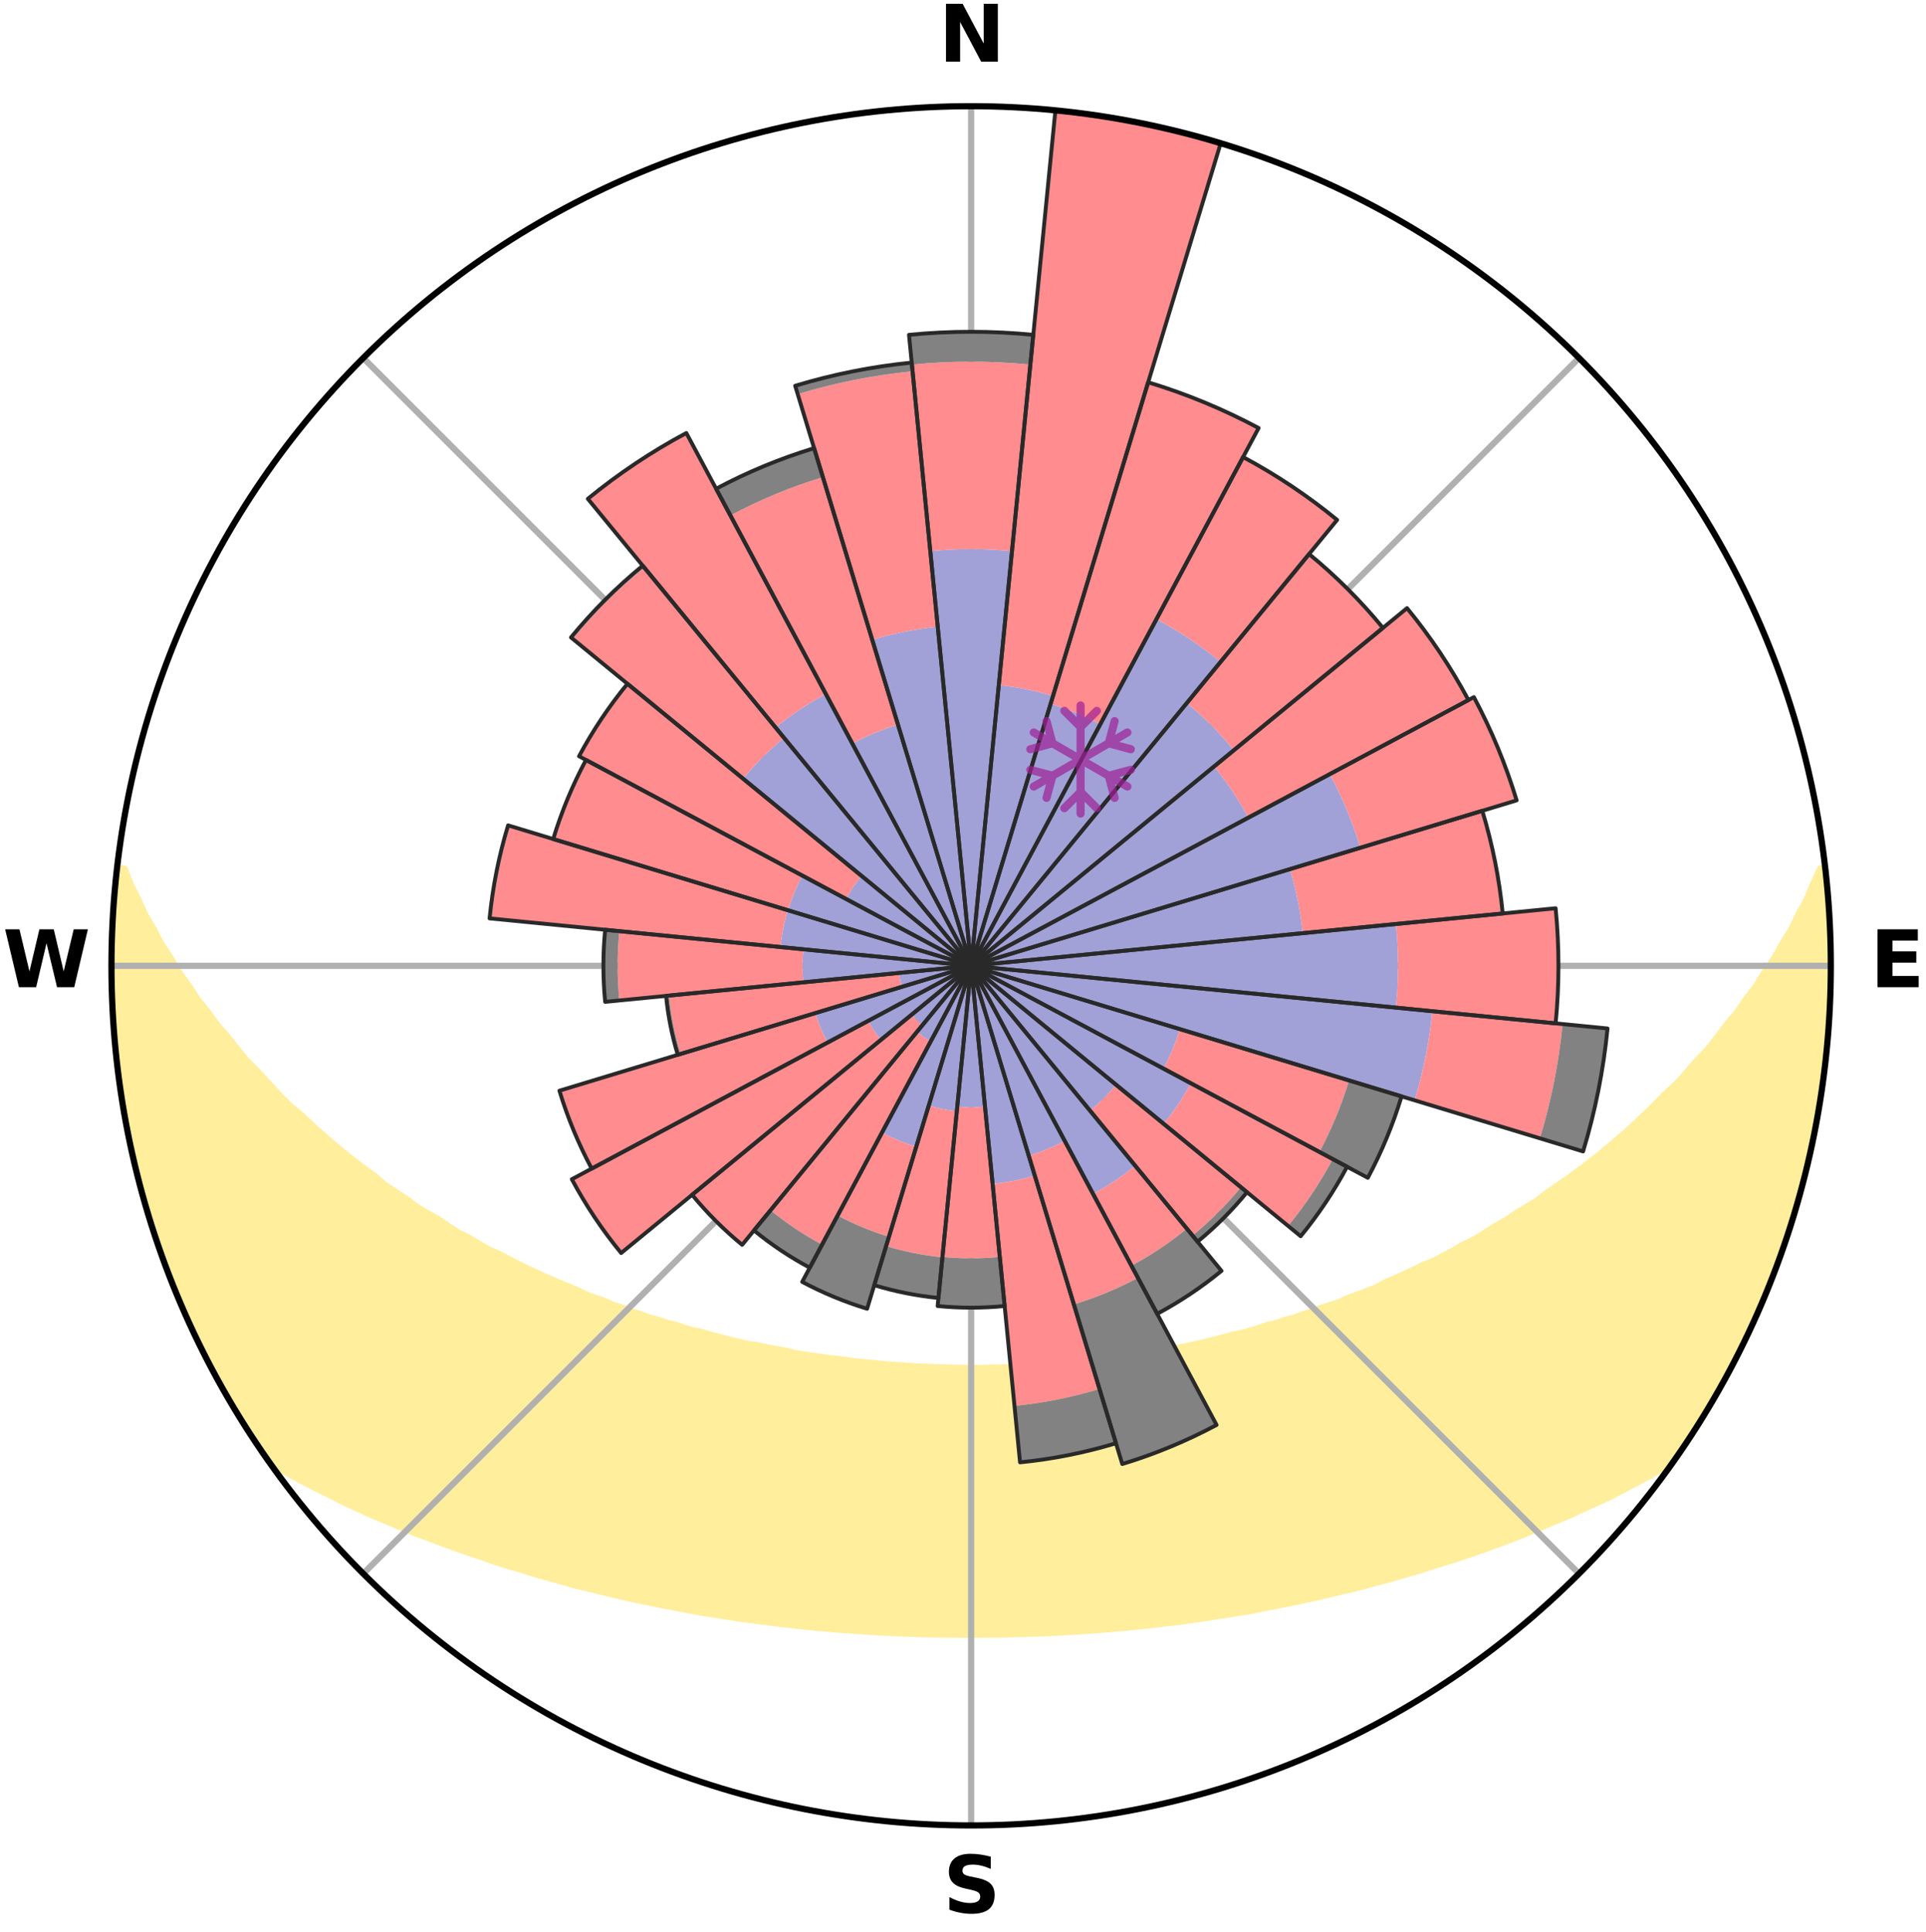 <?xml version="1.0" encoding="utf-8" standalone="no"?>
<!DOCTYPE svg PUBLIC "-//W3C//DTD SVG 1.1//EN"
  "http://www.w3.org/Graphics/SVG/1.1/DTD/svg11.dtd">
<svg xmlns:xlink="http://www.w3.org/1999/xlink" width="248.41pt" height="249.158pt" viewBox="0 0 248.41 249.158" xmlns="http://www.w3.org/2000/svg" version="1.1">
 <title>Ski Rose for Seiser Alm - Mont de Sëuc - Alpe di Siusi, Seiser Alm, Alpe di Siusi, Mont de Sëuc</title>
 <defs>
  <style type="text/css">*{stroke-linejoin: round; stroke-linecap: butt}</style>
 </defs>
 <g id="figure_1">
  <g id="patch_1">
   <path d="M 0 249.158 
L 248.41 249.158 
L 248.41 0 
L 0 0 
z
" style="fill: #ffffff"/>
  </g>
  <g id="axes_1">
   <g id="patch_2">
    <path d="M 236.135 124.579 
C 236.135 110.018 233.267 95.599 227.695 82.147 
C 222.122 68.695 213.955 56.471 203.659 46.175 
C 193.363 35.879 181.139 27.711 167.687 22.139 
C 154.235 16.567 139.815 13.699 125.255 13.699 
C 110.694 13.699 96.275 16.567 82.823 22.139 
C 69.371 27.711 57.147 35.879 46.851 46.175 
C 36.555 56.471 28.387 68.695 22.815 82.147 
C 17.243 95.599 14.375 110.018 14.375 124.579 
C 14.375 139.14 17.243 153.559 22.815 167.011 
C 28.387 180.463 36.555 192.687 46.851 202.983 
C 57.147 213.279 69.371 221.447 82.823 227.019 
C 96.275 232.591 110.694 235.459 125.255 235.459 
C 139.815 235.459 154.235 232.591 167.687 227.019 
C 181.139 221.447 193.363 213.279 203.659 202.983 
C 213.955 192.687 222.122 180.463 227.695 167.011 
C 233.267 153.559 236.135 139.14 236.135 124.579 
M 125.255 124.579 
C 125.255 124.579 125.255 124.579 125.255 124.579 
C 125.255 124.579 125.255 124.579 125.255 124.579 
C 125.255 124.579 125.255 124.579 125.255 124.579 
C 125.255 124.579 125.255 124.579 125.255 124.579 
C 125.255 124.579 125.255 124.579 125.255 124.579 
C 125.255 124.579 125.255 124.579 125.255 124.579 
C 125.255 124.579 125.255 124.579 125.255 124.579 
C 125.255 124.579 125.255 124.579 125.255 124.579 
C 125.255 124.579 125.255 124.579 125.255 124.579 
C 125.255 124.579 125.255 124.579 125.255 124.579 
C 125.255 124.579 125.255 124.579 125.255 124.579 
C 125.255 124.579 125.255 124.579 125.255 124.579 
C 125.255 124.579 125.255 124.579 125.255 124.579 
C 125.255 124.579 125.255 124.579 125.255 124.579 
C 125.255 124.579 125.255 124.579 125.255 124.579 
C 125.255 124.579 125.255 124.579 125.255 124.579 
z
" style="fill: #ffffff"/>
   </g>
   <g id="PolyCollection_1">
    <defs>
     <path id="m9a81b658f0" d="M 235.383 -137.127 
L 234.838 -137.064 
L 233.905 -135.041 
L 233.089 -133.066 
L 232.013 -131.109 
L 231.088 -129.2 
L 229.912 -127.32 
L 228.904 -125.484 
L 227.651 -123.685 
L 226.573 -121.926 
L 225.253 -120.213 
L 224.114 -118.533 
L 222.737 -116.907 
L 221.544 -115.307 
L 220.325 -113.747 
L 218.876 -112.254 
L 217.613 -110.776 
L 216.33 -109.338 
L 214.823 -107.979 
L 213.504 -106.625 
L 212.169 -105.311 
L 210.818 -104.037 
L 209.454 -102.804 
L 208.078 -101.61 
L 206.69 -100.457 
L 205.293 -99.343 
L 203.887 -98.269 
L 202.474 -97.234 
L 201.055 -96.239 
L 199.631 -95.281 
L 198.385 -94.288 
L 196.953 -93.404 
L 195.52 -92.557 
L 194.259 -91.666 
L 192.825 -90.89 
L 191.559 -90.063 
L 190.291 -89.268 
L 188.86 -88.593 
L 187.592 -87.859 
L 186.325 -87.156 
L 185.057 -86.481 
L 183.645 -85.931 
L 182.385 -85.314 
L 181.129 -84.724 
L 179.877 -84.161 
L 178.629 -83.624 
L 177.515 -83.009 
L 176.275 -82.521 
L 175.041 -82.057 
L 173.815 -81.617 
L 172.711 -81.094 
L 171.497 -80.697 
L 170.291 -80.322 
L 169.198 -79.862 
L 168.008 -79.527 
L 166.924 -79.105 
L 165.75 -78.808 
L 164.676 -78.423 
L 163.52 -78.16 
L 162.457 -77.81 
L 161.398 -77.476 
L 160.344 -77.159 
L 159.224 -76.957 
L 158.182 -76.669 
L 157.146 -76.396 
L 156.116 -76.137 
L 155.091 -75.892 
L 154.071 -75.659 
L 153.057 -75.439 
L 152.048 -75.232 
L 151.001 -75.122 
L 150.007 -74.934 
L 149.057 -74.676 
L 148.072 -74.512 
L 147.092 -74.357 
L 146.118 -74.212 
L 145.149 -74.075 
L 144.185 -73.947 
L 143.227 -73.827 
L 142.274 -73.714 
L 141.326 -73.608 
L 140.399 -73.452 
L 139.458 -73.363 
L 138.522 -73.28 
L 137.589 -73.202 
L 136.671 -73.086 
L 135.744 -73.023 
L 134.821 -72.965 
L 133.901 -72.911 
L 132.988 -72.832 
L 132.073 -72.791 
L 131.16 -72.754 
L 130.25 -72.702 
L 129.34 -72.677 
L 128.431 -72.655 
L 127.523 -72.637 
L 126.615 -72.619 
L 125.708 -72.612 
L 124.801 -72.612 
L 123.894 -72.621 
L 122.987 -72.641 
L 122.079 -72.66 
L 121.171 -72.684 
L 120.262 -72.729 
L 119.351 -72.764 
L 118.438 -72.803 
L 117.523 -72.846 
L 116.611 -72.926 
L 115.692 -72.981 
L 114.769 -73.041 
L 113.844 -73.106 
L 112.925 -73.223 
L 111.994 -73.302 
L 111.058 -73.387 
L 110.118 -73.478 
L 109.192 -73.635 
L 108.245 -73.742 
L 107.293 -73.856 
L 106.336 -73.978 
L 105.374 -74.108 
L 104.406 -74.246 
L 103.433 -74.392 
L 102.454 -74.548 
L 101.509 -74.795 
L 100.522 -74.973 
L 99.529 -75.161 
L 98.531 -75.36 
L 97.527 -75.571 
L 96.464 -75.702 
L 95.446 -75.935 
L 94.422 -76.181 
L 93.393 -76.441 
L 92.359 -76.715 
L 91.319 -77.003 
L 90.275 -77.306 
L 89.148 -77.524 
L 88.091 -77.858 
L 87.03 -78.208 
L 85.876 -78.473 
L 84.804 -78.857 
L 83.632 -79.156 
L 82.55 -79.577 
L 81.361 -79.913 
L 80.27 -80.373 
L 79.067 -80.748 
L 77.969 -81.25 
L 76.753 -81.668 
L 75.528 -82.109 
L 74.422 -82.676 
L 73.188 -83.163 
L 71.947 -83.675 
L 70.702 -84.212 
L 69.451 -84.775 
L 68.197 -85.364 
L 66.939 -85.981 
L 65.679 -86.625 
L 64.418 -87.298 
L 62.999 -87.908 
L 61.733 -88.64 
L 60.468 -89.403 
L 59.039 -90.109 
L 57.775 -90.935 
L 56.515 -91.792 
L 55.085 -92.601 
L 53.655 -93.446 
L 52.405 -94.404 
L 50.981 -95.322 
L 49.56 -96.278 
L 48.331 -97.339 
L 46.922 -98.369 
L 45.521 -99.439 
L 44.128 -100.548 
L 42.745 -101.697 
L 41.373 -102.886 
L 40.013 -104.114 
L 38.666 -105.383 
L 37.132 -106.65 
L 35.815 -108.002 
L 34.516 -109.395 
L 33.236 -110.827 
L 31.77 -112.272 
L 30.531 -113.787 
L 29.316 -115.341 
L 27.916 -116.918 
L 26.751 -118.554 
L 25.405 -120.22 
L 24.297 -121.935 
L 23.012 -123.687 
L 21.969 -125.48 
L 20.754 -127.316 
L 19.786 -129.184 
L 18.656 -131.099 
L 17.779 -133.038 
L 16.762 -135.026 
L 16.01 -137.026 
L 15.098 -137.13 
L 15.098 -137.13 
L 14.947 -135.2 
L 14.765 -133.275 
L 14.745 -131.338 
L 14.512 -129.414 
L 14.492 -127.479 
L 14.391 -125.547 
L 14.436 -123.612 
L 14.514 -121.679 
L 14.511 -119.744 
L 14.652 -117.814 
L 14.824 -115.888 
L 14.92 -113.955 
L 15.154 -112.035 
L 15.342 -110.109 
L 15.712 -108.208 
L 15.937 -106.286 
L 16.292 -104.384 
L 16.676 -102.488 
L 17.008 -100.581 
L 17.533 -98.717 
L 17.919 -96.82 
L 18.424 -94.952 
L 18.958 -93.093 
L 19.523 -91.242 
L 20.118 -89.401 
L 20.743 -87.569 
L 21.398 -85.749 
L 22.159 -83.968 
L 22.875 -82.172 
L 23.622 -80.388 
L 24.402 -78.618 
L 25.214 -76.862 
L 26.06 -75.122 
L 26.939 -73.399 
L 27.866 -71.701 
L 28.765 -69.988 
L 29.763 -68.33 
L 30.715 -66.645 
L 31.743 -65.005 
L 32.797 -63.383 
L 33.879 -61.778 
L 35.201 -60.344 
L 37.006 -59.278 
L 38.838 -58.269 
L 40.683 -57.308 
L 42.541 -56.395 
L 44.341 -55.472 
L 46.201 -54.638 
L 48.004 -53.791 
L 49.863 -53.035 
L 51.661 -52.259 
L 53.456 -51.516 
L 55.295 -50.856 
L 57.078 -50.177 
L 58.856 -49.529 
L 60.627 -48.909 
L 62.39 -48.318 
L 64.107 -47.706 
L 65.856 -47.169 
L 67.597 -46.659 
L 69.291 -46.12 
L 71.014 -45.659 
L 72.698 -45.174 
L 74.371 -44.707 
L 76.068 -44.314 
L 77.729 -43.897 
L 79.38 -43.495 
L 81.026 -43.12 
L 82.662 -42.759 
L 84.294 -42.423 
L 85.914 -42.1 
L 87.53 -41.8 
L 89.136 -41.512 
L 90.72 -41.205 
L 92.315 -40.956 
L 93.9 -40.716 
L 95.467 -40.46 
L 97.041 -40.257 
L 98.606 -40.06 
L 100.157 -39.851 
L 101.713 -39.688 
L 103.254 -39.508 
L 104.791 -39.342 
L 106.329 -39.21 
L 107.858 -39.072 
L 109.388 -38.97 
L 110.91 -38.857 
L 112.429 -38.756 
L 113.945 -38.669 
L 115.459 -38.603 
L 116.97 -38.539 
L 118.479 -38.488 
L 119.987 -38.448 
L 121.494 -38.43 
L 122.998 -38.412 
L 124.503 -38.405 
L 126.007 -38.404 
L 127.511 -38.41 
L 129.016 -38.426 
L 130.522 -38.454 
L 132.03 -38.494 
L 133.539 -38.546 
L 135.052 -38.594 
L 136.565 -38.669 
L 138.081 -38.757 
L 139.6 -38.857 
L 141.124 -38.956 
L 142.65 -39.081 
L 144.178 -39.22 
L 145.718 -39.345 
L 147.255 -39.511 
L 148.803 -39.668 
L 150.349 -39.862 
L 151.911 -40.037 
L 153.467 -40.262 
L 155.038 -40.473 
L 156.605 -40.729 
L 158.192 -40.962 
L 159.784 -41.218 
L 161.386 -41.483 
L 162.976 -41.808 
L 164.588 -42.114 
L 166.212 -42.431 
L 167.84 -42.774 
L 169.479 -43.129 
L 171.121 -43.511 
L 172.775 -43.906 
L 174.463 -44.278 
L 176.129 -44.723 
L 177.805 -45.184 
L 179.521 -45.622 
L 181.207 -46.136 
L 182.94 -46.622 
L 184.645 -47.18 
L 186.394 -47.717 
L 188.151 -48.28 
L 189.916 -48.871 
L 191.688 -49.49 
L 193.467 -50.138 
L 195.252 -50.817 
L 197.042 -51.528 
L 198.837 -52.27 
L 200.635 -53.046 
L 202.489 -53.807 
L 204.291 -54.654 
L 206.155 -55.484 
L 208.013 -56.358 
L 209.808 -57.322 
L 211.657 -58.28 
L 213.485 -59.292 
L 215.295 -60.354 
L 216.628 -61.78 
L 217.708 -63.385 
L 218.755 -65.013 
L 219.752 -66.671 
L 220.772 -68.315 
L 221.738 -69.991 
L 222.697 -71.672 
L 223.494 -73.439 
L 224.355 -75.17 
L 225.313 -76.854 
L 226.148 -78.599 
L 226.89 -80.387 
L 227.635 -82.172 
L 228.383 -83.956 
L 229.084 -85.759 
L 229.738 -87.58 
L 230.345 -89.417 
L 230.905 -91.268 
L 231.53 -93.099 
L 232.056 -94.961 
L 232.48 -96.849 
L 233.031 -98.704 
L 233.505 -100.581 
L 233.834 -102.488 
L 234.233 -104.381 
L 234.596 -106.282 
L 234.793 -108.208 
L 235.101 -110.118 
L 235.354 -112.035 
L 235.587 -113.955 
L 235.782 -115.88 
L 235.757 -117.82 
L 235.877 -119.749 
L 235.953 -121.68 
L 236.002 -123.613 
L 236.016 -125.546 
L 235.989 -127.479 
L 235.935 -129.411 
L 235.847 -131.343 
L 235.728 -133.273 
L 235.567 -135.201 
L 235.383 -137.127 
z
" style="stroke: #ffee9c"/>
    </defs>
    <g clip-path="url(#p8a7b06acf3)">
     <use xlink:href="#m9a81b658f0" x="0" y="249.158" style="fill: #ffee9c; stroke: #ffee9c"/>
    </g>
   </g>
   <g id="matplotlib.axis_1">
    <g id="xtick_1">
     <g id="line2d_1">
      <path d="M 125.255 124.579 
L 125.255 13.699 
" clip-path="url(#p8a7b06acf3)" style="fill: none; stroke: #b0b0b0; stroke-width: 0.8; stroke-linecap: square"/>
     </g>
     <g id="text_1">
      <!-- N -->
      <g transform="translate(121.07 7.958) scale(0.1 -0.1)">
       <defs>
        <path id="DejaVuSans-Bold-4e" d="M 588 4666 
L 1931 4666 
L 3628 1466 
L 3628 4666 
L 4769 4666 
L 4769 0 
L 3425 0 
L 1728 3200 
L 1728 0 
L 588 0 
L 588 4666 
z
" transform="scale(0.016)"/>
       </defs>
       <use xlink:href="#DejaVuSans-Bold-4e"/>
      </g>
     </g>
    </g>
    <g id="xtick_2">
     <g id="line2d_2">
      <path d="M 125.255 124.579 
L 203.659 46.175 
" clip-path="url(#p8a7b06acf3)" style="fill: none; stroke: #b0b0b0; stroke-width: 0.8; stroke-linecap: square"/>
     </g>
    </g>
    <g id="xtick_3">
     <g id="line2d_3">
      <path d="M 125.255 124.579 
L 236.135 124.579 
" clip-path="url(#p8a7b06acf3)" style="fill: none; stroke: #b0b0b0; stroke-width: 0.8; stroke-linecap: square"/>
     </g>
     <g id="text_2">
      <!-- E -->
      <g transform="translate(241.219 127.338) scale(0.1 -0.1)">
       <defs>
        <path id="DejaVuSans-Bold-45" d="M 588 4666 
L 3834 4666 
L 3834 3756 
L 1791 3756 
L 1791 2888 
L 3713 2888 
L 3713 1978 
L 1791 1978 
L 1791 909 
L 3903 909 
L 3903 0 
L 588 0 
L 588 4666 
z
" transform="scale(0.016)"/>
       </defs>
       <use xlink:href="#DejaVuSans-Bold-45"/>
      </g>
     </g>
    </g>
    <g id="xtick_4">
     <g id="line2d_4">
      <path d="M 125.255 124.579 
L 203.659 202.983 
" clip-path="url(#p8a7b06acf3)" style="fill: none; stroke: #b0b0b0; stroke-width: 0.8; stroke-linecap: square"/>
     </g>
    </g>
    <g id="xtick_5">
     <g id="line2d_5">
      <path d="M 125.255 124.579 
L 125.255 235.459 
" clip-path="url(#p8a7b06acf3)" style="fill: none; stroke: #b0b0b0; stroke-width: 0.8; stroke-linecap: square"/>
     </g>
     <g id="text_3">
      <!-- S -->
      <g transform="translate(121.654 246.718) scale(0.1 -0.1)">
       <defs>
        <path id="DejaVuSans-Bold-53" d="M 3834 4519 
L 3834 3531 
Q 3450 3703 3084 3790 
Q 2719 3878 2394 3878 
Q 1963 3878 1756 3759 
Q 1550 3641 1550 3391 
Q 1550 3203 1689 3098 
Q 1828 2994 2194 2919 
L 2706 2816 
Q 3484 2659 3812 2340 
Q 4141 2022 4141 1434 
Q 4141 663 3683 286 
Q 3225 -91 2284 -91 
Q 1841 -91 1394 -6 
Q 947 78 500 244 
L 500 1259 
Q 947 1022 1364 901 
Q 1781 781 2169 781 
Q 2563 781 2772 912 
Q 2981 1044 2981 1288 
Q 2981 1506 2839 1625 
Q 2697 1744 2272 1838 
L 1806 1941 
Q 1106 2091 782 2419 
Q 459 2747 459 3303 
Q 459 4000 909 4375 
Q 1359 4750 2203 4750 
Q 2588 4750 2994 4692 
Q 3400 4634 3834 4519 
z
" transform="scale(0.016)"/>
       </defs>
       <use xlink:href="#DejaVuSans-Bold-53"/>
      </g>
     </g>
    </g>
    <g id="xtick_6">
     <g id="line2d_6">
      <path d="M 125.255 124.579 
L 46.851 202.983 
" clip-path="url(#p8a7b06acf3)" style="fill: none; stroke: #b0b0b0; stroke-width: 0.8; stroke-linecap: square"/>
     </g>
    </g>
    <g id="xtick_7">
     <g id="line2d_7">
      <path d="M 125.255 124.579 
L 14.375 124.579 
" clip-path="url(#p8a7b06acf3)" style="fill: none; stroke: #b0b0b0; stroke-width: 0.8; stroke-linecap: square"/>
     </g>
     <g id="text_4">
      <!-- W -->
      <g transform="translate(0.36 127.338) scale(0.1 -0.1)">
       <defs>
        <path id="DejaVuSans-Bold-57" d="M 191 4666 
L 1344 4666 
L 2150 1275 
L 2950 4666 
L 4109 4666 
L 4909 1275 
L 5716 4666 
L 6859 4666 
L 5759 0 
L 4372 0 
L 3525 3547 
L 2688 0 
L 1300 0 
L 191 4666 
z
" transform="scale(0.016)"/>
       </defs>
       <use xlink:href="#DejaVuSans-Bold-57"/>
      </g>
     </g>
    </g>
    <g id="xtick_8">
     <g id="line2d_8">
      <path d="M 125.255 124.579 
L 46.851 46.175 
" clip-path="url(#p8a7b06acf3)" style="fill: none; stroke: #b0b0b0; stroke-width: 0.8; stroke-linecap: square"/>
     </g>
    </g>
   </g>
   <g id="matplotlib.axis_2"/>
   <g id="patch_3">
    <path d="M 125.255 124.579 
C 125.255 124.579 125.255 124.579 125.255 124.579 
C 125.255 124.579 125.255 124.579 125.255 124.579 
L 125.255 124.579 
C 125.255 124.579 125.255 124.579 125.255 124.579 
C 125.255 124.579 125.255 124.579 125.255 124.579 
z
" clip-path="url(#p8a7b06acf3)" style="fill: #d9d9d9"/>
   </g>
   <g id="patch_4">
    <path d="M 125.255 124.579 
C 125.255 124.579 125.255 124.579 125.255 124.579 
C 125.255 124.579 125.255 124.579 125.255 124.579 
L 125.255 124.579 
C 125.255 124.579 125.255 124.579 125.255 124.579 
C 125.255 124.579 125.255 124.579 125.255 124.579 
z
" clip-path="url(#p8a7b06acf3)" style="fill: #d9d9d9"/>
   </g>
   <g id="patch_5">
    <path d="M 125.255 124.579 
C 125.255 124.579 125.255 124.579 125.255 124.579 
C 125.255 124.579 125.255 124.579 125.255 124.579 
L 125.255 124.579 
C 125.255 124.579 125.255 124.579 125.255 124.579 
C 125.255 124.579 125.255 124.579 125.255 124.579 
z
" clip-path="url(#p8a7b06acf3)" style="fill: #d9d9d9"/>
   </g>
   <g id="patch_6">
    <path d="M 125.255 124.579 
C 125.255 124.579 125.255 124.579 125.255 124.579 
C 125.255 124.579 125.255 124.579 125.255 124.579 
L 125.255 124.579 
C 125.255 124.579 125.255 124.579 125.255 124.579 
C 125.255 124.579 125.255 124.579 125.255 124.579 
z
" clip-path="url(#p8a7b06acf3)" style="fill: #d9d9d9"/>
   </g>
   <g id="patch_7">
    <path d="M 125.255 124.579 
C 125.255 124.579 125.255 124.579 125.255 124.579 
C 125.255 124.579 125.255 124.579 125.255 124.579 
L 125.255 124.579 
C 125.255 124.579 125.255 124.579 125.255 124.579 
C 125.255 124.579 125.255 124.579 125.255 124.579 
z
" clip-path="url(#p8a7b06acf3)" style="fill: #d9d9d9"/>
   </g>
   <g id="patch_8">
    <path d="M 125.255 124.579 
C 125.255 124.579 125.255 124.579 125.255 124.579 
C 125.255 124.579 125.255 124.579 125.255 124.579 
L 125.255 124.579 
C 125.255 124.579 125.255 124.579 125.255 124.579 
C 125.255 124.579 125.255 124.579 125.255 124.579 
z
" clip-path="url(#p8a7b06acf3)" style="fill: #d9d9d9"/>
   </g>
   <g id="patch_9">
    <path d="M 125.255 124.579 
C 125.255 124.579 125.255 124.579 125.255 124.579 
C 125.255 124.579 125.255 124.579 125.255 124.579 
L 125.255 124.579 
C 125.255 124.579 125.255 124.579 125.255 124.579 
C 125.255 124.579 125.255 124.579 125.255 124.579 
z
" clip-path="url(#p8a7b06acf3)" style="fill: #d9d9d9"/>
   </g>
   <g id="patch_10">
    <path d="M 125.255 124.579 
C 125.255 124.579 125.255 124.579 125.255 124.579 
C 125.255 124.579 125.255 124.579 125.255 124.579 
L 125.255 124.579 
C 125.255 124.579 125.255 124.579 125.255 124.579 
C 125.255 124.579 125.255 124.579 125.255 124.579 
z
" clip-path="url(#p8a7b06acf3)" style="fill: #d9d9d9"/>
   </g>
   <g id="patch_11">
    <path d="M 125.255 124.579 
C 125.255 124.579 125.255 124.579 125.255 124.579 
C 125.255 124.579 125.255 124.579 125.255 124.579 
L 125.255 124.579 
C 125.255 124.579 125.255 124.579 125.255 124.579 
C 125.255 124.579 125.255 124.579 125.255 124.579 
z
" clip-path="url(#p8a7b06acf3)" style="fill: #d9d9d9"/>
   </g>
   <g id="patch_12">
    <path d="M 125.255 124.579 
C 125.255 124.579 125.255 124.579 125.255 124.579 
C 125.255 124.579 125.255 124.579 125.255 124.579 
L 125.255 124.579 
C 125.255 124.579 125.255 124.579 125.255 124.579 
C 125.255 124.579 125.255 124.579 125.255 124.579 
z
" clip-path="url(#p8a7b06acf3)" style="fill: #d9d9d9"/>
   </g>
   <g id="patch_13">
    <path d="M 125.255 124.579 
C 125.255 124.579 125.255 124.579 125.255 124.579 
C 125.255 124.579 125.255 124.579 125.255 124.579 
L 125.255 124.579 
C 125.255 124.579 125.255 124.579 125.255 124.579 
C 125.255 124.579 125.255 124.579 125.255 124.579 
z
" clip-path="url(#p8a7b06acf3)" style="fill: #d9d9d9"/>
   </g>
   <g id="patch_14">
    <path d="M 125.255 124.579 
C 125.255 124.579 125.255 124.579 125.255 124.579 
C 125.255 124.579 125.255 124.579 125.255 124.579 
L 125.255 124.579 
C 125.255 124.579 125.255 124.579 125.255 124.579 
C 125.255 124.579 125.255 124.579 125.255 124.579 
z
" clip-path="url(#p8a7b06acf3)" style="fill: #d9d9d9"/>
   </g>
   <g id="patch_15">
    <path d="M 125.255 124.579 
C 125.255 124.579 125.255 124.579 125.255 124.579 
C 125.255 124.579 125.255 124.579 125.255 124.579 
L 125.255 124.579 
C 125.255 124.579 125.255 124.579 125.255 124.579 
C 125.255 124.579 125.255 124.579 125.255 124.579 
z
" clip-path="url(#p8a7b06acf3)" style="fill: #d9d9d9"/>
   </g>
   <g id="patch_16">
    <path d="M 125.255 124.579 
C 125.255 124.579 125.255 124.579 125.255 124.579 
C 125.255 124.579 125.255 124.579 125.255 124.579 
L 125.255 124.579 
C 125.255 124.579 125.255 124.579 125.255 124.579 
C 125.255 124.579 125.255 124.579 125.255 124.579 
z
" clip-path="url(#p8a7b06acf3)" style="fill: #d9d9d9"/>
   </g>
   <g id="patch_17">
    <path d="M 125.255 124.579 
C 125.255 124.579 125.255 124.579 125.255 124.579 
C 125.255 124.579 125.255 124.579 125.255 124.579 
L 125.255 124.579 
C 125.255 124.579 125.255 124.579 125.255 124.579 
C 125.255 124.579 125.255 124.579 125.255 124.579 
z
" clip-path="url(#p8a7b06acf3)" style="fill: #d9d9d9"/>
   </g>
   <g id="patch_18">
    <path d="M 125.255 124.579 
C 125.255 124.579 125.255 124.579 125.255 124.579 
C 125.255 124.579 125.255 124.579 125.255 124.579 
L 125.255 124.579 
C 125.255 124.579 125.255 124.579 125.255 124.579 
C 125.255 124.579 125.255 124.579 125.255 124.579 
z
" clip-path="url(#p8a7b06acf3)" style="fill: #d9d9d9"/>
   </g>
   <g id="patch_19">
    <path d="M 125.255 124.579 
C 125.255 124.579 125.255 124.579 125.255 124.579 
C 125.255 124.579 125.255 124.579 125.255 124.579 
L 125.255 124.579 
C 125.255 124.579 125.255 124.579 125.255 124.579 
C 125.255 124.579 125.255 124.579 125.255 124.579 
z
" clip-path="url(#p8a7b06acf3)" style="fill: #d9d9d9"/>
   </g>
   <g id="patch_20">
    <path d="M 125.255 124.579 
C 125.255 124.579 125.255 124.579 125.255 124.579 
C 125.255 124.579 125.255 124.579 125.255 124.579 
L 125.255 124.579 
C 125.255 124.579 125.255 124.579 125.255 124.579 
C 125.255 124.579 125.255 124.579 125.255 124.579 
z
" clip-path="url(#p8a7b06acf3)" style="fill: #d9d9d9"/>
   </g>
   <g id="patch_21">
    <path d="M 125.255 124.579 
C 125.255 124.579 125.255 124.579 125.255 124.579 
C 125.255 124.579 125.255 124.579 125.255 124.579 
L 125.255 124.579 
C 125.255 124.579 125.255 124.579 125.255 124.579 
C 125.255 124.579 125.255 124.579 125.255 124.579 
z
" clip-path="url(#p8a7b06acf3)" style="fill: #d9d9d9"/>
   </g>
   <g id="patch_22">
    <path d="M 125.255 124.579 
C 125.255 124.579 125.255 124.579 125.255 124.579 
C 125.255 124.579 125.255 124.579 125.255 124.579 
L 125.255 124.579 
C 125.255 124.579 125.255 124.579 125.255 124.579 
C 125.255 124.579 125.255 124.579 125.255 124.579 
z
" clip-path="url(#p8a7b06acf3)" style="fill: #d9d9d9"/>
   </g>
   <g id="patch_23">
    <path d="M 125.255 124.579 
C 125.255 124.579 125.255 124.579 125.255 124.579 
C 125.255 124.579 125.255 124.579 125.255 124.579 
L 125.255 124.579 
C 125.255 124.579 125.255 124.579 125.255 124.579 
C 125.255 124.579 125.255 124.579 125.255 124.579 
z
" clip-path="url(#p8a7b06acf3)" style="fill: #d9d9d9"/>
   </g>
   <g id="patch_24">
    <path d="M 125.255 124.579 
C 125.255 124.579 125.255 124.579 125.255 124.579 
C 125.255 124.579 125.255 124.579 125.255 124.579 
L 125.255 124.579 
C 125.255 124.579 125.255 124.579 125.255 124.579 
C 125.255 124.579 125.255 124.579 125.255 124.579 
z
" clip-path="url(#p8a7b06acf3)" style="fill: #d9d9d9"/>
   </g>
   <g id="patch_25">
    <path d="M 125.255 124.579 
C 125.255 124.579 125.255 124.579 125.255 124.579 
C 125.255 124.579 125.255 124.579 125.255 124.579 
L 125.255 124.579 
C 125.255 124.579 125.255 124.579 125.255 124.579 
C 125.255 124.579 125.255 124.579 125.255 124.579 
z
" clip-path="url(#p8a7b06acf3)" style="fill: #d9d9d9"/>
   </g>
   <g id="patch_26">
    <path d="M 125.255 124.579 
C 125.255 124.579 125.255 124.579 125.255 124.579 
C 125.255 124.579 125.255 124.579 125.255 124.579 
L 125.255 124.579 
C 125.255 124.579 125.255 124.579 125.255 124.579 
C 125.255 124.579 125.255 124.579 125.255 124.579 
z
" clip-path="url(#p8a7b06acf3)" style="fill: #d9d9d9"/>
   </g>
   <g id="patch_27">
    <path d="M 125.255 124.579 
C 125.255 124.579 125.255 124.579 125.255 124.579 
C 125.255 124.579 125.255 124.579 125.255 124.579 
L 125.255 124.579 
C 125.255 124.579 125.255 124.579 125.255 124.579 
C 125.255 124.579 125.255 124.579 125.255 124.579 
z
" clip-path="url(#p8a7b06acf3)" style="fill: #d9d9d9"/>
   </g>
   <g id="patch_28">
    <path d="M 125.255 124.579 
C 125.255 124.579 125.255 124.579 125.255 124.579 
C 125.255 124.579 125.255 124.579 125.255 124.579 
L 125.255 124.579 
C 125.255 124.579 125.255 124.579 125.255 124.579 
C 125.255 124.579 125.255 124.579 125.255 124.579 
z
" clip-path="url(#p8a7b06acf3)" style="fill: #d9d9d9"/>
   </g>
   <g id="patch_29">
    <path d="M 125.255 124.579 
C 125.255 124.579 125.255 124.579 125.255 124.579 
C 125.255 124.579 125.255 124.579 125.255 124.579 
L 125.255 124.579 
C 125.255 124.579 125.255 124.579 125.255 124.579 
C 125.255 124.579 125.255 124.579 125.255 124.579 
z
" clip-path="url(#p8a7b06acf3)" style="fill: #d9d9d9"/>
   </g>
   <g id="patch_30">
    <path d="M 125.255 124.579 
C 125.255 124.579 125.255 124.579 125.255 124.579 
C 125.255 124.579 125.255 124.579 125.255 124.579 
L 125.255 124.579 
C 125.255 124.579 125.255 124.579 125.255 124.579 
C 125.255 124.579 125.255 124.579 125.255 124.579 
z
" clip-path="url(#p8a7b06acf3)" style="fill: #d9d9d9"/>
   </g>
   <g id="patch_31">
    <path d="M 125.255 124.579 
C 125.255 124.579 125.255 124.579 125.255 124.579 
C 125.255 124.579 125.255 124.579 125.255 124.579 
L 125.255 124.579 
C 125.255 124.579 125.255 124.579 125.255 124.579 
C 125.255 124.579 125.255 124.579 125.255 124.579 
z
" clip-path="url(#p8a7b06acf3)" style="fill: #d9d9d9"/>
   </g>
   <g id="patch_32">
    <path d="M 125.255 124.579 
C 125.255 124.579 125.255 124.579 125.255 124.579 
C 125.255 124.579 125.255 124.579 125.255 124.579 
L 125.255 124.579 
C 125.255 124.579 125.255 124.579 125.255 124.579 
C 125.255 124.579 125.255 124.579 125.255 124.579 
z
" clip-path="url(#p8a7b06acf3)" style="fill: #d9d9d9"/>
   </g>
   <g id="patch_33">
    <path d="M 125.255 124.579 
C 125.255 124.579 125.255 124.579 125.255 124.579 
C 125.255 124.579 125.255 124.579 125.255 124.579 
L 125.255 124.579 
C 125.255 124.579 125.255 124.579 125.255 124.579 
C 125.255 124.579 125.255 124.579 125.255 124.579 
z
" clip-path="url(#p8a7b06acf3)" style="fill: #d9d9d9"/>
   </g>
   <g id="patch_34">
    <path d="M 125.255 124.579 
C 125.255 124.579 125.255 124.579 125.255 124.579 
C 125.255 124.579 125.255 124.579 125.255 124.579 
L 125.255 124.579 
C 125.255 124.579 125.255 124.579 125.255 124.579 
C 125.255 124.579 125.255 124.579 125.255 124.579 
z
" clip-path="url(#p8a7b06acf3)" style="fill: #d9d9d9"/>
   </g>
   <g id="patch_35">
    <path d="M 125.255 124.579 
C 125.255 124.579 125.255 124.579 125.255 124.579 
C 125.255 124.579 125.255 124.579 125.255 124.579 
L 130.524 71.083 
C 128.773 70.911 127.014 70.825 125.255 70.825 
C 123.495 70.825 121.737 70.911 119.986 71.083 
z
" clip-path="url(#p8a7b06acf3)" style="fill: #a1a1d8"/>
   </g>
   <g id="patch_36">
    <path d="M 125.255 124.579 
C 125.255 124.579 125.255 124.579 125.255 124.579 
C 125.255 124.579 125.255 124.579 125.255 124.579 
L 135.816 89.765 
C 134.676 89.419 133.52 89.129 132.352 88.897 
C 131.184 88.665 130.006 88.49 128.821 88.373 
z
" clip-path="url(#p8a7b06acf3)" style="fill: #a1a1d8"/>
   </g>
   <g id="patch_37">
    <path d="M 125.255 124.579 
C 125.255 124.579 125.255 124.579 125.255 124.579 
C 125.255 124.579 125.255 124.579 125.255 124.579 
L 141.907 93.425 
C 140.888 92.88 139.842 92.385 138.773 91.942 
C 137.705 91.5 136.616 91.11 135.509 90.774 
z
" clip-path="url(#p8a7b06acf3)" style="fill: #a1a1d8"/>
   </g>
   <g id="patch_38">
    <path d="M 125.255 124.579 
C 125.255 124.579 125.255 124.579 125.255 124.579 
C 125.255 124.579 125.255 124.579 125.255 124.579 
L 157.425 85.38 
C 156.142 84.327 154.808 83.338 153.428 82.415 
C 152.048 81.493 150.623 80.639 149.159 79.857 
z
" clip-path="url(#p8a7b06acf3)" style="fill: #a1a1d8"/>
   </g>
   <g id="patch_39">
    <path d="M 125.255 124.579 
C 125.255 124.579 125.255 124.579 125.255 124.579 
C 125.255 124.579 125.255 124.579 125.255 124.579 
L 159.149 96.763 
C 158.238 95.654 157.274 94.59 156.259 93.575 
C 155.244 92.56 154.18 91.596 153.071 90.685 
z
" clip-path="url(#p8a7b06acf3)" style="fill: #a1a1d8"/>
   </g>
   <g id="patch_40">
    <path d="M 125.255 124.579 
C 125.255 124.579 125.255 124.579 125.255 124.579 
C 125.255 124.579 125.255 124.579 125.255 124.579 
L 161.002 105.472 
C 160.376 104.302 159.694 103.163 158.957 102.06 
C 158.22 100.957 157.429 99.891 156.587 98.865 
z
" clip-path="url(#p8a7b06acf3)" style="fill: #a1a1d8"/>
   </g>
   <g id="patch_41">
    <path d="M 125.255 124.579 
C 125.255 124.579 125.255 124.579 125.255 124.579 
C 125.255 124.579 125.255 124.579 125.255 124.579 
L 175.458 109.35 
C 174.96 107.707 174.381 106.089 173.724 104.503 
C 173.067 102.916 172.332 101.363 171.523 99.848 
z
" clip-path="url(#p8a7b06acf3)" style="fill: #a1a1d8"/>
   </g>
   <g id="patch_42">
    <path d="M 125.255 124.579 
C 125.255 124.579 125.255 124.579 125.255 124.579 
C 125.255 124.579 125.255 124.579 125.255 124.579 
L 168.023 120.367 
C 167.885 118.967 167.678 117.575 167.404 116.195 
C 167.13 114.815 166.788 113.45 166.379 112.104 
z
" clip-path="url(#p8a7b06acf3)" style="fill: #a1a1d8"/>
   </g>
   <g id="patch_43">
    <path d="M 125.255 124.579 
C 125.255 124.579 125.255 124.579 125.255 124.579 
C 125.255 124.579 125.255 124.579 125.255 124.579 
L 180.052 129.976 
C 180.229 128.183 180.318 126.381 180.318 124.579 
C 180.318 122.777 180.229 120.976 180.052 119.182 
z
" clip-path="url(#p8a7b06acf3)" style="fill: #a1a1d8"/>
   </g>
   <g id="patch_44">
    <path d="M 125.255 124.579 
C 125.255 124.579 125.255 124.579 125.255 124.579 
C 125.255 124.579 125.255 124.579 125.255 124.579 
L 182.457 141.931 
C 183.025 140.059 183.5 138.16 183.882 136.241 
C 184.264 134.322 184.551 132.385 184.743 130.438 
z
" clip-path="url(#p8a7b06acf3)" style="fill: #a1a1d8"/>
   </g>
   <g id="patch_45">
    <path d="M 125.255 124.579 
C 125.255 124.579 125.255 124.579 125.255 124.579 
C 125.255 124.579 125.255 124.579 125.255 124.579 
L 150.064 137.84 
C 150.498 137.028 150.892 136.195 151.244 135.344 
C 151.596 134.493 151.907 133.626 152.174 132.745 
z
" clip-path="url(#p8a7b06acf3)" style="fill: #a1a1d8"/>
   </g>
   <g id="patch_46">
    <path d="M 125.255 124.579 
C 125.255 124.579 125.255 124.579 125.255 124.579 
C 125.255 124.579 125.255 124.579 125.255 124.579 
L 150.093 144.963 
C 150.76 144.15 151.387 143.305 151.971 142.43 
C 152.556 141.556 153.097 140.653 153.592 139.726 
z
" clip-path="url(#p8a7b06acf3)" style="fill: #a1a1d8"/>
   </g>
   <g id="patch_47">
    <path d="M 125.255 124.579 
C 125.255 124.579 125.255 124.579 125.255 124.579 
C 125.255 124.579 125.255 124.579 125.255 124.579 
L 140.597 143.273 
C 141.208 142.771 141.795 142.239 142.355 141.679 
C 142.915 141.12 143.447 140.533 143.949 139.921 
z
" clip-path="url(#p8a7b06acf3)" style="fill: #a1a1d8"/>
   </g>
   <g id="patch_48">
    <path d="M 125.255 124.579 
C 125.255 124.579 125.255 124.579 125.255 124.579 
C 125.255 124.579 125.255 124.579 125.255 124.579 
L 140.983 154.005 
C 141.946 153.49 142.884 152.928 143.792 152.321 
C 144.7 151.715 145.577 151.064 146.422 150.371 
z
" clip-path="url(#p8a7b06acf3)" style="fill: #a1a1d8"/>
   </g>
   <g id="patch_49">
    <path d="M 125.255 124.579 
C 125.255 124.579 125.255 124.579 125.255 124.579 
C 125.255 124.579 125.255 124.579 125.255 124.579 
L 132.686 149.077 
C 133.488 148.834 134.278 148.551 135.052 148.231 
C 135.826 147.91 136.584 147.552 137.323 147.157 
z
" clip-path="url(#p8a7b06acf3)" style="fill: #a1a1d8"/>
   </g>
   <g id="patch_50">
    <path d="M 125.255 124.579 
C 125.255 124.579 125.255 124.579 125.255 124.579 
C 125.255 124.579 125.255 124.579 125.255 124.579 
L 128.025 152.71 
C 128.946 152.619 129.862 152.483 130.769 152.303 
C 131.677 152.122 132.575 151.897 133.46 151.629 
z
" clip-path="url(#p8a7b06acf3)" style="fill: #a1a1d8"/>
   </g>
   <g id="patch_51">
    <path d="M 125.255 124.579 
C 125.255 124.579 125.255 124.579 125.255 124.579 
C 125.255 124.579 125.255 124.579 125.255 124.579 
L 123.465 142.752 
C 124.06 142.811 124.657 142.84 125.255 142.84 
C 125.853 142.84 126.45 142.811 127.045 142.752 
z
" clip-path="url(#p8a7b06acf3)" style="fill: #a1a1d8"/>
   </g>
   <g id="patch_52">
    <path d="M 125.255 124.579 
C 125.255 124.579 125.255 124.579 125.255 124.579 
C 125.255 124.579 125.255 124.579 125.255 124.579 
L 119.783 142.616 
C 120.374 142.795 120.973 142.945 121.578 143.065 
C 122.183 143.186 122.793 143.276 123.407 143.337 
z
" clip-path="url(#p8a7b06acf3)" style="fill: #a1a1d8"/>
   </g>
   <g id="patch_53">
    <path d="M 125.255 124.579 
C 125.255 124.579 125.255 124.579 125.255 124.579 
C 125.255 124.579 125.255 124.579 125.255 124.579 
L 113.755 146.093 
C 114.46 146.47 115.182 146.811 115.919 147.117 
C 116.657 147.422 117.409 147.691 118.173 147.923 
z
" clip-path="url(#p8a7b06acf3)" style="fill: #a1a1d8"/>
   </g>
   <g id="patch_54">
    <path d="M 125.255 124.579 
C 125.255 124.579 125.255 124.579 125.255 124.579 
C 125.255 124.579 125.255 124.579 125.255 124.579 
L 118.252 133.112 
C 118.532 133.341 118.822 133.556 119.122 133.757 
C 119.423 133.958 119.733 134.144 120.051 134.314 
z
" clip-path="url(#p8a7b06acf3)" style="fill: #a1a1d8"/>
   </g>
   <g id="patch_55">
    <path d="M 125.255 124.579 
C 125.255 124.579 125.255 124.579 125.255 124.579 
C 125.255 124.579 125.255 124.579 125.255 124.579 
L 117.573 130.883 
C 117.779 131.135 117.998 131.376 118.228 131.606 
C 118.458 131.836 118.699 132.055 118.951 132.261 
z
" clip-path="url(#p8a7b06acf3)" style="fill: #a1a1d8"/>
   </g>
   <g id="patch_56">
    <path d="M 125.255 124.579 
C 125.255 124.579 125.255 124.579 125.255 124.579 
C 125.255 124.579 125.255 124.579 125.255 124.579 
L 111.967 131.682 
C 112.2 132.116 112.453 132.54 112.727 132.95 
C 113.001 133.36 113.295 133.756 113.608 134.137 
z
" clip-path="url(#p8a7b06acf3)" style="fill: #a1a1d8"/>
   </g>
   <g id="patch_57">
    <path d="M 125.255 124.579 
C 125.255 124.579 125.255 124.579 125.255 124.579 
C 125.255 124.579 125.255 124.579 125.255 124.579 
L 105.155 130.676 
C 105.354 131.334 105.586 131.982 105.849 132.617 
C 106.112 133.252 106.406 133.874 106.73 134.481 
z
" clip-path="url(#p8a7b06acf3)" style="fill: #a1a1d8"/>
   </g>
   <g id="patch_58">
    <path d="M 125.255 124.579 
C 125.255 124.579 125.255 124.579 125.255 124.579 
C 125.255 124.579 125.255 124.579 125.255 124.579 
L 115.961 125.494 
C 115.991 125.799 116.036 126.101 116.096 126.401 
C 116.155 126.701 116.229 126.997 116.318 127.29 
z
" clip-path="url(#p8a7b06acf3)" style="fill: #a1a1d8"/>
   </g>
   <g id="patch_59">
    <path d="M 125.255 124.579 
C 125.255 124.579 125.255 124.579 125.255 124.579 
C 125.255 124.579 125.255 124.579 125.255 124.579 
L 103.605 122.447 
C 103.535 123.155 103.5 123.867 103.5 124.579 
C 103.5 125.291 103.535 126.003 103.605 126.711 
z
" clip-path="url(#p8a7b06acf3)" style="fill: #a1a1d8"/>
   </g>
   <g id="patch_60">
    <path d="M 125.255 124.579 
C 125.255 124.579 125.255 124.579 125.255 124.579 
C 125.255 124.579 125.255 124.579 125.255 124.579 
L 101.611 117.407 
C 101.376 118.181 101.179 118.966 101.022 119.759 
C 100.864 120.552 100.745 121.352 100.666 122.157 
z
" clip-path="url(#p8a7b06acf3)" style="fill: #a1a1d8"/>
   </g>
   <g id="patch_61">
    <path d="M 125.255 124.579 
C 125.255 124.579 125.255 124.579 125.255 124.579 
C 125.255 124.579 125.255 124.579 125.255 124.579 
L 103.487 112.944 
C 103.106 113.657 102.761 114.387 102.452 115.134 
C 102.142 115.88 101.87 116.641 101.636 117.414 
z
" clip-path="url(#p8a7b06acf3)" style="fill: #a1a1d8"/>
   </g>
   <g id="patch_62">
    <path d="M 125.255 124.579 
C 125.255 124.579 125.255 124.579 125.255 124.579 
C 125.255 124.579 125.255 124.579 125.255 124.579 
L 111.112 112.972 
C 110.732 113.435 110.375 113.916 110.042 114.414 
C 109.71 114.912 109.402 115.426 109.119 115.954 
z
" clip-path="url(#p8a7b06acf3)" style="fill: #a1a1d8"/>
   </g>
   <g id="patch_63">
    <path d="M 125.255 124.579 
C 125.255 124.579 125.255 124.579 125.255 124.579 
C 125.255 124.579 125.255 124.579 125.255 124.579 
L 101.115 95.164 
C 100.152 95.954 99.228 96.791 98.348 97.672 
C 97.467 98.553 96.63 99.476 95.84 100.439 
z
" clip-path="url(#p8a7b06acf3)" style="fill: #a1a1d8"/>
   </g>
   <g id="patch_64">
    <path d="M 125.255 124.579 
C 125.255 124.579 125.255 124.579 125.255 124.579 
C 125.255 124.579 125.255 124.579 125.255 124.579 
L 106.509 89.508 
C 105.361 90.122 104.244 90.791 103.162 91.515 
C 102.08 92.238 101.033 93.014 100.027 93.839 
z
" clip-path="url(#p8a7b06acf3)" style="fill: #a1a1d8"/>
   </g>
   <g id="patch_65">
    <path d="M 125.255 124.579 
C 125.255 124.579 125.255 124.579 125.255 124.579 
C 125.255 124.579 125.255 124.579 125.255 124.579 
L 115.818 93.47 
C 114.8 93.779 113.797 94.138 112.814 94.545 
C 111.831 94.952 110.869 95.407 109.93 95.909 
z
" clip-path="url(#p8a7b06acf3)" style="fill: #a1a1d8"/>
   </g>
   <g id="patch_66">
    <path d="M 125.255 124.579 
C 125.255 124.579 125.255 124.579 125.255 124.579 
C 125.255 124.579 125.255 124.579 125.255 124.579 
L 120.947 80.842 
C 119.516 80.983 118.092 81.194 116.681 81.475 
C 115.27 81.755 113.874 82.105 112.497 82.523 
z
" clip-path="url(#p8a7b06acf3)" style="fill: #a1a1d8"/>
   </g>
   <g id="patch_67">
    <path d="M 119.986 71.083 
C 121.737 70.911 123.495 70.825 125.255 70.825 
C 127.014 70.825 128.773 70.911 130.524 71.083 
L 132.893 47.026 
C 130.355 46.776 127.806 46.651 125.255 46.651 
C 122.704 46.651 120.155 46.776 117.617 47.026 
z
" clip-path="url(#p8a7b06acf3)" style="fill: #ff8c8e"/>
   </g>
   <g id="patch_68">
    <path d="M 128.821 88.373 
C 130.006 88.49 131.184 88.665 132.352 88.897 
C 133.52 89.129 134.676 89.419 135.816 89.765 
L 157.442 18.474 
C 153.969 17.42 150.446 16.538 146.886 15.83 
C 143.327 15.122 139.735 14.589 136.123 14.233 
z
" clip-path="url(#p8a7b06acf3)" style="fill: #ff8c8e"/>
   </g>
   <g id="patch_69">
    <path d="M 135.509 90.774 
C 136.616 91.11 137.705 91.5 138.773 91.942 
C 139.842 92.385 140.888 92.88 141.907 93.425 
L 162.334 55.21 
C 160.063 53.996 157.734 52.895 155.356 51.909 
C 152.977 50.924 150.552 50.056 148.088 49.309 
z
" clip-path="url(#p8a7b06acf3)" style="fill: #ff8c8e"/>
   </g>
   <g id="patch_70">
    <path d="M 149.159 79.857 
C 150.623 80.639 152.048 81.493 153.428 82.415 
C 154.808 83.338 156.142 84.327 157.425 85.38 
L 172.459 67.06 
C 170.577 65.515 168.619 64.063 166.594 62.71 
C 164.569 61.357 162.479 60.104 160.331 58.956 
z
" clip-path="url(#p8a7b06acf3)" style="fill: #ff8c8e"/>
   </g>
   <g id="patch_71">
    <path d="M 153.071 90.685 
C 154.18 91.596 155.244 92.56 156.259 93.575 
C 157.274 94.59 158.238 95.654 159.149 96.763 
L 178.368 80.99 
C 176.941 79.252 175.43 77.584 173.84 75.994 
C 172.25 74.404 170.582 72.893 168.844 71.466 
z
" clip-path="url(#p8a7b06acf3)" style="fill: #ff8c8e"/>
   </g>
   <g id="patch_72">
    <path d="M 156.587 98.865 
C 157.429 99.891 158.22 100.957 158.957 102.06 
C 159.694 103.163 160.376 104.302 161.002 105.472 
L 189.394 90.296 
C 188.272 88.197 187.047 86.154 185.725 84.174 
C 184.402 82.195 182.983 80.282 181.473 78.442 
z
" clip-path="url(#p8a7b06acf3)" style="fill: #ff8c8e"/>
   </g>
   <g id="patch_73">
    <path d="M 171.523 99.848 
C 172.332 101.363 173.067 102.916 173.724 104.503 
C 174.381 106.089 174.96 107.707 175.458 109.35 
L 195.614 103.236 
C 194.915 100.933 194.104 98.666 193.183 96.442 
C 192.262 94.219 191.232 92.042 190.098 89.92 
z
" clip-path="url(#p8a7b06acf3)" style="fill: #ff8c8e"/>
   </g>
   <g id="patch_74">
    <path d="M 166.379 112.104 
C 166.788 113.45 167.13 114.815 167.404 116.195 
C 167.678 117.575 167.885 118.967 168.023 120.367 
L 193.819 117.826 
C 193.598 115.582 193.267 113.35 192.827 111.138 
C 192.387 108.926 191.839 106.738 191.184 104.58 
z
" clip-path="url(#p8a7b06acf3)" style="fill: #ff8c8e"/>
   </g>
   <g id="patch_75">
    <path d="M 180.052 119.182 
C 180.229 120.976 180.318 122.777 180.318 124.579 
C 180.318 126.381 180.229 128.183 180.052 129.976 
L 200.64 132.004 
C 200.883 129.536 201.005 127.058 201.005 124.579 
C 201.005 122.1 200.883 119.622 200.64 117.154 
z
" clip-path="url(#p8a7b06acf3)" style="fill: #ff8c8e"/>
   </g>
   <g id="patch_76">
    <path d="M 184.743 130.438 
C 184.551 132.385 184.264 134.322 183.882 136.241 
C 183.5 138.16 183.025 140.059 182.457 141.931 
L 198.613 146.832 
C 199.341 144.431 199.951 141.995 200.441 139.534 
C 200.93 137.074 201.299 134.59 201.545 132.093 
z
" clip-path="url(#p8a7b06acf3)" style="fill: #ff8c8e"/>
   </g>
   <g id="patch_77">
    <path d="M 152.174 132.745 
C 151.907 133.626 151.596 134.493 151.244 135.344 
C 150.892 136.195 150.498 137.028 150.064 137.84 
L 170.177 148.591 
C 170.963 147.12 171.676 145.612 172.314 144.072 
C 172.952 142.531 173.514 140.961 173.998 139.365 
z
" clip-path="url(#p8a7b06acf3)" style="fill: #ff8c8e"/>
   </g>
   <g id="patch_78">
    <path d="M 153.592 139.726 
C 153.097 140.653 152.556 141.556 151.971 142.43 
C 151.387 143.305 150.76 144.15 150.093 144.963 
L 166.138 158.131 
C 167.237 156.793 168.268 155.402 169.23 153.962 
C 170.192 152.523 171.082 151.037 171.898 149.511 
z
" clip-path="url(#p8a7b06acf3)" style="fill: #ff8c8e"/>
   </g>
   <g id="patch_79">
    <path d="M 143.949 139.921 
C 143.447 140.533 142.915 141.12 142.355 141.679 
C 141.795 142.239 141.208 142.771 140.597 143.273 
L 153.812 159.377 
C 154.951 158.442 156.044 157.452 157.086 156.41 
C 158.128 155.368 159.118 154.276 160.052 153.137 
z
" clip-path="url(#p8a7b06acf3)" style="fill: #ff8c8e"/>
   </g>
   <g id="patch_80">
    <path d="M 146.422 150.371 
C 145.577 151.064 144.7 151.715 143.792 152.321 
C 142.884 152.928 141.946 153.49 140.983 154.005 
L 145.931 163.261 
C 147.197 162.584 148.429 161.846 149.623 161.048 
C 150.816 160.251 151.97 159.395 153.08 158.484 
z
" clip-path="url(#p8a7b06acf3)" style="fill: #ff8c8e"/>
   </g>
   <g id="patch_81">
    <path d="M 137.323 147.157 
C 136.584 147.552 135.826 147.91 135.052 148.231 
C 134.278 148.551 133.488 148.834 132.686 149.077 
L 138.503 168.252 
C 139.932 167.818 141.34 167.315 142.72 166.743 
C 144.1 166.172 145.451 165.532 146.768 164.828 
z
" clip-path="url(#p8a7b06acf3)" style="fill: #ff8c8e"/>
   </g>
   <g id="patch_82">
    <path d="M 133.46 151.629 
C 132.575 151.897 131.677 152.122 130.769 152.303 
C 129.862 152.483 128.946 152.619 128.025 152.71 
L 130.846 181.346 
C 132.704 181.163 134.552 180.889 136.383 180.525 
C 138.214 180.161 140.027 179.707 141.813 179.165 
z
" clip-path="url(#p8a7b06acf3)" style="fill: #ff8c8e"/>
   </g>
   <g id="patch_83">
    <path d="M 127.045 142.752 
C 126.45 142.811 125.853 142.84 125.255 142.84 
C 124.657 142.84 124.06 142.811 123.465 142.752 
L 121.557 162.128 
C 122.786 162.249 124.02 162.31 125.255 162.31 
C 126.49 162.31 127.724 162.249 128.953 162.128 
z
" clip-path="url(#p8a7b06acf3)" style="fill: #ff8c8e"/>
   </g>
   <g id="patch_84">
    <path d="M 123.407 143.337 
C 122.793 143.276 122.183 143.186 121.578 143.065 
C 120.973 142.945 120.374 142.795 119.783 142.616 
L 114.287 160.734 
C 115.471 161.093 116.671 161.394 117.884 161.635 
C 119.097 161.876 120.321 162.058 121.552 162.179 
z
" clip-path="url(#p8a7b06acf3)" style="fill: #ff8c8e"/>
   </g>
   <g id="patch_85">
    <path d="M 118.173 147.923 
C 117.409 147.691 116.657 147.422 115.919 147.117 
C 115.182 146.811 114.46 146.47 113.755 146.093 
L 108.039 156.788 
C 109.093 157.352 110.174 157.863 111.279 158.321 
C 112.383 158.778 113.509 159.181 114.653 159.528 
z
" clip-path="url(#p8a7b06acf3)" style="fill: #ff8c8e"/>
   </g>
   <g id="patch_86">
    <path d="M 120.051 134.314 
C 119.733 134.144 119.423 133.958 119.122 133.757 
C 118.822 133.556 118.532 133.341 118.252 133.112 
L 99.381 156.107 
C 100.413 156.953 101.486 157.749 102.596 158.491 
C 103.706 159.233 104.851 159.919 106.029 160.549 
z
" clip-path="url(#p8a7b06acf3)" style="fill: #ff8c8e"/>
   </g>
   <g id="patch_87">
    <path d="M 118.951 132.261 
C 118.699 132.055 118.458 131.836 118.228 131.606 
C 117.998 131.376 117.779 131.135 117.573 130.883 
L 89.266 154.114 
C 90.233 155.292 91.257 156.422 92.335 157.499 
C 93.412 158.577 94.542 159.601 95.72 160.568 
z
" clip-path="url(#p8a7b06acf3)" style="fill: #ff8c8e"/>
   </g>
   <g id="patch_88">
    <path d="M 113.608 134.137 
C 113.295 133.756 113.001 133.36 112.727 132.95 
C 112.453 132.54 112.2 132.116 111.967 131.682 
L 73.753 152.107 
C 74.654 153.793 75.637 155.434 76.699 157.023 
C 77.761 158.612 78.9 160.148 80.113 161.626 
z
" clip-path="url(#p8a7b06acf3)" style="fill: #ff8c8e"/>
   </g>
   <g id="patch_89">
    <path d="M 106.73 134.481 
C 106.406 133.874 106.112 133.252 105.849 132.617 
C 105.586 131.982 105.354 131.334 105.155 130.676 
L 72.152 140.688 
C 72.68 142.426 73.292 144.137 73.987 145.815 
C 74.682 147.493 75.459 149.136 76.315 150.738 
z
" clip-path="url(#p8a7b06acf3)" style="fill: #ff8c8e"/>
   </g>
   <g id="patch_90">
    <path d="M 116.318 127.29 
C 116.229 126.997 116.155 126.701 116.096 126.401 
C 116.036 126.101 115.991 125.799 115.961 125.494 
L 86.278 128.418 
C 86.404 129.694 86.592 130.963 86.842 132.22 
C 87.092 133.477 87.404 134.721 87.776 135.948 
z
" clip-path="url(#p8a7b06acf3)" style="fill: #ff8c8e"/>
   </g>
   <g id="patch_91">
    <path d="M 103.605 126.711 
C 103.535 126.003 103.5 125.291 103.5 124.579 
C 103.5 123.867 103.535 123.155 103.605 122.447 
L 79.878 120.11 
C 79.732 121.595 79.659 123.087 79.659 124.579 
C 79.659 126.071 79.732 127.563 79.878 129.048 
z
" clip-path="url(#p8a7b06acf3)" style="fill: #ff8c8e"/>
   </g>
   <g id="patch_92">
    <path d="M 100.666 122.157 
C 100.745 121.352 100.864 120.552 101.022 119.759 
C 101.179 118.966 101.376 118.181 101.611 117.407 
L 65.768 106.534 
C 65.178 108.481 64.683 110.456 64.286 112.452 
C 63.889 114.447 63.59 116.461 63.391 118.486 
z
" clip-path="url(#p8a7b06acf3)" style="fill: #ff8c8e"/>
   </g>
   <g id="patch_93">
    <path d="M 101.636 117.414 
C 101.87 116.641 102.142 115.88 102.452 115.134 
C 102.761 114.387 103.106 113.657 103.487 112.944 
L 75.577 98.026 
C 74.708 99.652 73.919 101.319 73.213 103.023 
C 72.508 104.726 71.886 106.463 71.351 108.228 
z
" clip-path="url(#p8a7b06acf3)" style="fill: #ff8c8e"/>
   </g>
   <g id="patch_94">
    <path d="M 109.119 115.954 
C 109.402 115.426 109.71 114.912 110.042 114.414 
C 110.375 113.916 110.732 113.435 111.112 112.972 
L 80.927 88.2 
C 79.736 89.651 78.617 91.159 77.574 92.72 
C 76.532 94.281 75.566 95.892 74.681 97.547 
z
" clip-path="url(#p8a7b06acf3)" style="fill: #ff8c8e"/>
   </g>
   <g id="patch_95">
    <path d="M 95.84 100.439 
C 96.63 99.476 97.467 98.553 98.348 97.672 
C 99.228 96.791 100.152 95.954 101.115 95.164 
L 83.08 73.189 
C 81.398 74.57 79.785 76.032 78.246 77.57 
C 76.708 79.109 75.245 80.722 73.865 82.404 
z
" clip-path="url(#p8a7b06acf3)" style="fill: #ff8c8e"/>
   </g>
   <g id="patch_96">
    <path d="M 100.027 93.839 
C 101.033 93.014 102.08 92.238 103.162 91.515 
C 104.244 90.791 105.361 90.122 106.509 89.508 
L 88.52 55.853 
C 86.27 57.055 84.081 58.367 81.96 59.784 
C 79.839 61.201 77.789 62.722 75.818 64.34 
z
" clip-path="url(#p8a7b06acf3)" style="fill: #ff8c8e"/>
   </g>
   <g id="patch_97">
    <path d="M 109.93 95.909 
C 110.869 95.407 111.831 94.952 112.814 94.545 
C 113.797 94.138 114.8 93.779 115.818 93.47 
L 106.134 61.546 
C 104.071 62.172 102.04 62.898 100.048 63.723 
C 98.056 64.548 96.106 65.471 94.204 66.487 
z
" clip-path="url(#p8a7b06acf3)" style="fill: #ff8c8e"/>
   </g>
   <g id="patch_98">
    <path d="M 112.497 82.523 
C 113.874 82.105 115.27 81.755 116.681 81.475 
C 118.092 81.194 119.516 80.983 120.947 80.842 
L 117.702 47.891 
C 115.192 48.138 112.695 48.508 110.221 49 
C 107.748 49.493 105.299 50.106 102.886 50.838 
z
" clip-path="url(#p8a7b06acf3)" style="fill: #ff8c8e"/>
   </g>
   <g id="patch_99">
    <path d="M 117.617 47.026 
C 120.155 46.776 122.704 46.651 125.255 46.651 
C 127.806 46.651 130.355 46.776 132.893 47.026 
L 133.271 43.19 
C 130.607 42.928 127.932 42.796 125.255 42.796 
C 122.578 42.796 119.903 42.928 117.239 43.19 
z
" clip-path="url(#p8a7b06acf3)" style="fill: #828282"/>
   </g>
   <g id="patch_100">
    <path d="M 136.123 14.233 
C 139.735 14.589 143.327 15.122 146.886 15.83 
C 150.446 16.538 153.969 17.42 157.442 18.474 
L 157.442 18.474 
C 153.969 17.42 150.446 16.538 146.886 15.83 
C 143.327 15.122 139.735 14.589 136.123 14.233 
z
" clip-path="url(#p8a7b06acf3)" style="fill: #828282"/>
   </g>
   <g id="patch_101">
    <path d="M 148.088 49.309 
C 150.552 50.056 152.977 50.924 155.356 51.909 
C 157.734 52.895 160.063 53.996 162.334 55.21 
L 162.334 55.21 
C 160.063 53.996 157.734 52.895 155.356 51.909 
C 152.977 50.924 150.552 50.056 148.088 49.309 
z
" clip-path="url(#p8a7b06acf3)" style="fill: #828282"/>
   </g>
   <g id="patch_102">
    <path d="M 160.331 58.956 
C 162.479 60.104 164.569 61.357 166.594 62.71 
C 168.619 64.063 170.577 65.515 172.459 67.06 
L 172.459 67.06 
C 170.577 65.515 168.619 64.063 166.594 62.71 
C 164.569 61.357 162.479 60.104 160.331 58.956 
z
" clip-path="url(#p8a7b06acf3)" style="fill: #828282"/>
   </g>
   <g id="patch_103">
    <path d="M 168.844 71.466 
C 170.582 72.893 172.25 74.404 173.84 75.994 
C 175.43 77.584 176.941 79.252 178.368 80.99 
L 178.368 80.99 
C 176.941 79.252 175.43 77.584 173.84 75.994 
C 172.25 74.404 170.582 72.893 168.844 71.466 
z
" clip-path="url(#p8a7b06acf3)" style="fill: #828282"/>
   </g>
   <g id="patch_104">
    <path d="M 181.473 78.442 
C 182.983 80.282 184.402 82.195 185.725 84.174 
C 187.047 86.154 188.272 88.197 189.394 90.296 
L 189.394 90.296 
C 188.272 88.197 187.047 86.154 185.725 84.174 
C 184.402 82.195 182.983 80.282 181.473 78.442 
z
" clip-path="url(#p8a7b06acf3)" style="fill: #828282"/>
   </g>
   <g id="patch_105">
    <path d="M 190.098 89.92 
C 191.232 92.042 192.262 94.219 193.183 96.442 
C 194.104 98.666 194.915 100.933 195.614 103.236 
L 195.614 103.236 
C 194.915 100.933 194.104 98.666 193.183 96.442 
C 192.262 94.219 191.232 92.042 190.098 89.92 
z
" clip-path="url(#p8a7b06acf3)" style="fill: #828282"/>
   </g>
   <g id="patch_106">
    <path d="M 191.184 104.58 
C 191.839 106.738 192.387 108.926 192.827 111.138 
C 193.267 113.35 193.598 115.582 193.819 117.826 
L 193.819 117.826 
C 193.598 115.582 193.267 113.35 192.827 111.138 
C 192.387 108.926 191.839 106.738 191.184 104.58 
z
" clip-path="url(#p8a7b06acf3)" style="fill: #828282"/>
   </g>
   <g id="patch_107">
    <path d="M 200.64 117.154 
C 200.883 119.622 201.005 122.1 201.005 124.579 
C 201.005 127.058 200.883 129.536 200.64 132.004 
L 200.64 132.004 
C 200.883 129.536 201.005 127.058 201.005 124.579 
C 201.005 122.1 200.883 119.622 200.64 117.154 
z
" clip-path="url(#p8a7b06acf3)" style="fill: #828282"/>
   </g>
   <g id="patch_108">
    <path d="M 201.545 132.093 
C 201.299 134.59 200.93 137.074 200.441 139.534 
C 199.951 141.995 199.341 144.431 198.613 146.832 
L 204.181 148.521 
C 204.965 145.938 205.621 143.317 206.148 140.67 
C 206.674 138.022 207.071 135.35 207.335 132.663 
z
" clip-path="url(#p8a7b06acf3)" style="fill: #828282"/>
   </g>
   <g id="patch_109">
    <path d="M 173.998 139.365 
C 173.514 140.961 172.952 142.531 172.314 144.072 
C 171.676 145.612 170.963 147.12 170.177 148.591 
L 176.417 151.926 
C 177.312 150.251 178.124 148.533 178.851 146.779 
C 179.577 145.025 180.217 143.236 180.769 141.419 
z
" clip-path="url(#p8a7b06acf3)" style="fill: #828282"/>
   </g>
   <g id="patch_110">
    <path d="M 171.898 149.511 
C 171.082 151.037 170.192 152.523 169.23 153.962 
C 168.268 155.402 167.237 156.793 166.138 158.131 
L 167.756 159.459 
C 168.898 158.068 169.97 156.621 170.97 155.125 
C 171.97 153.629 172.896 152.084 173.744 150.497 
z
" clip-path="url(#p8a7b06acf3)" style="fill: #828282"/>
   </g>
   <g id="patch_111">
    <path d="M 160.052 153.137 
C 159.118 154.276 158.128 155.368 157.086 156.41 
C 156.044 157.452 154.951 158.442 153.812 159.377 
L 154.456 160.161 
C 155.621 159.205 156.738 158.192 157.803 157.127 
C 158.868 156.062 159.881 154.945 160.836 153.78 
z
" clip-path="url(#p8a7b06acf3)" style="fill: #828282"/>
   </g>
   <g id="patch_112">
    <path d="M 153.08 158.484 
C 151.97 159.395 150.816 160.251 149.623 161.048 
C 148.429 161.846 147.197 162.584 145.931 163.261 
L 149.249 169.468 
C 150.718 168.683 152.148 167.826 153.533 166.9 
C 154.918 165.975 156.257 164.982 157.545 163.925 
z
" clip-path="url(#p8a7b06acf3)" style="fill: #828282"/>
   </g>
   <g id="patch_113">
    <path d="M 146.768 164.828 
C 145.451 165.532 144.1 166.172 142.72 166.743 
C 141.34 167.315 139.932 167.818 138.503 168.252 
L 144.748 188.84 
C 146.851 188.201 148.922 187.461 150.953 186.619 
C 152.983 185.778 154.972 184.838 156.91 183.802 
z
" clip-path="url(#p8a7b06acf3)" style="fill: #828282"/>
   </g>
   <g id="patch_114">
    <path d="M 141.813 179.165 
C 140.027 179.707 138.214 180.161 136.383 180.525 
C 134.552 180.889 132.704 181.163 130.846 181.346 
L 131.563 188.622 
C 133.659 188.416 135.744 188.106 137.809 187.695 
C 139.875 187.285 141.92 186.772 143.936 186.161 
z
" clip-path="url(#p8a7b06acf3)" style="fill: #828282"/>
   </g>
   <g id="patch_115">
    <path d="M 128.953 162.128 
C 127.724 162.249 126.49 162.31 125.255 162.31 
C 124.02 162.31 122.786 162.249 121.557 162.128 
L 120.933 168.461 
C 122.369 168.603 123.812 168.674 125.255 168.674 
C 126.698 168.674 128.141 168.603 129.577 168.461 
z
" clip-path="url(#p8a7b06acf3)" style="fill: #828282"/>
   </g>
   <g id="patch_116">
    <path d="M 121.552 162.179 
C 120.321 162.058 119.097 161.876 117.884 161.635 
C 116.671 161.394 115.471 161.093 114.287 160.734 
L 112.758 165.775 
C 114.107 166.184 115.474 166.527 116.856 166.801 
C 118.238 167.076 119.633 167.283 121.035 167.421 
z
" clip-path="url(#p8a7b06acf3)" style="fill: #828282"/>
   </g>
   <g id="patch_117">
    <path d="M 114.653 159.528 
C 113.509 159.181 112.383 158.778 111.279 158.321 
C 110.174 157.863 109.093 157.352 108.039 156.788 
L 103.465 165.345 
C 104.799 166.059 106.168 166.706 107.566 167.285 
C 108.963 167.864 110.389 168.374 111.837 168.813 
z
" clip-path="url(#p8a7b06acf3)" style="fill: #828282"/>
   </g>
   <g id="patch_118">
    <path d="M 106.029 160.549 
C 104.851 159.919 103.706 159.233 102.596 158.491 
C 101.486 157.749 100.413 156.953 99.381 156.107 
L 97.245 158.709 
C 98.362 159.626 99.523 160.488 100.725 161.291 
C 101.927 162.094 103.167 162.837 104.441 163.518 
z
" clip-path="url(#p8a7b06acf3)" style="fill: #828282"/>
   </g>
   <g id="patch_119">
    <path d="M 95.72 160.568 
C 94.542 159.601 93.412 158.577 92.335 157.499 
C 91.257 156.422 90.233 155.292 89.266 154.114 
L 89.266 154.114 
C 90.233 155.292 91.257 156.422 92.335 157.499 
C 93.412 158.577 94.542 159.601 95.72 160.568 
z
" clip-path="url(#p8a7b06acf3)" style="fill: #828282"/>
   </g>
   <g id="patch_120">
    <path d="M 80.113 161.626 
C 78.9 160.148 77.761 158.612 76.699 157.023 
C 75.637 155.434 74.654 153.793 73.753 152.107 
L 73.753 152.107 
C 74.654 153.793 75.637 155.434 76.699 157.023 
C 77.761 158.612 78.9 160.148 80.113 161.626 
z
" clip-path="url(#p8a7b06acf3)" style="fill: #828282"/>
   </g>
   <g id="patch_121">
    <path d="M 76.315 150.738 
C 75.459 149.136 74.682 147.493 73.987 145.815 
C 73.292 144.137 72.68 142.426 72.152 140.688 
L 72.152 140.688 
C 72.68 142.426 73.292 144.137 73.987 145.815 
C 74.682 147.493 75.459 149.136 76.315 150.738 
z
" clip-path="url(#p8a7b06acf3)" style="fill: #828282"/>
   </g>
   <g id="patch_122">
    <path d="M 87.776 135.948 
C 87.404 134.721 87.092 133.477 86.842 132.22 
C 86.592 130.963 86.404 129.694 86.278 128.418 
L 85.905 128.455 
C 86.032 129.743 86.222 131.024 86.475 132.293 
C 86.727 133.562 87.042 134.818 87.417 136.057 
z
" clip-path="url(#p8a7b06acf3)" style="fill: #828282"/>
   </g>
   <g id="patch_123">
    <path d="M 79.878 129.048 
C 79.732 127.563 79.659 126.071 79.659 124.579 
C 79.659 123.087 79.732 121.595 79.878 120.11 
L 78.054 119.93 
C 77.901 121.475 77.825 123.027 77.825 124.579 
C 77.825 126.132 77.901 127.683 78.054 129.228 
z
" clip-path="url(#p8a7b06acf3)" style="fill: #828282"/>
   </g>
   <g id="patch_124">
    <path d="M 63.391 118.486 
C 63.59 116.461 63.889 114.447 64.286 112.452 
C 64.683 110.456 65.178 108.481 65.768 106.534 
L 65.532 106.462 
C 64.939 108.417 64.442 110.4 64.044 112.403 
C 63.645 114.407 63.345 116.429 63.145 118.462 
z
" clip-path="url(#p8a7b06acf3)" style="fill: #828282"/>
   </g>
   <g id="patch_125">
    <path d="M 71.351 108.228 
C 71.886 106.463 72.508 104.726 73.213 103.023 
C 73.919 101.319 74.708 99.652 75.577 98.026 
L 75.577 98.026 
C 74.708 99.652 73.919 101.319 73.213 103.023 
C 72.508 104.726 71.886 106.463 71.351 108.228 
z
" clip-path="url(#p8a7b06acf3)" style="fill: #828282"/>
   </g>
   <g id="patch_126">
    <path d="M 74.681 97.547 
C 75.566 95.892 76.532 94.281 77.574 92.72 
C 78.617 91.159 79.736 89.651 80.927 88.2 
L 80.927 88.2 
C 79.736 89.651 78.617 91.159 77.574 92.72 
C 76.532 94.281 75.566 95.892 74.681 97.547 
z
" clip-path="url(#p8a7b06acf3)" style="fill: #828282"/>
   </g>
   <g id="patch_127">
    <path d="M 73.865 82.404 
C 75.245 80.722 76.708 79.109 78.246 77.57 
C 79.785 76.032 81.398 74.57 83.08 73.189 
L 82.897 72.966 
C 81.208 74.352 79.587 75.821 78.042 77.366 
C 76.497 78.912 75.028 80.532 73.642 82.221 
z
" clip-path="url(#p8a7b06acf3)" style="fill: #828282"/>
   </g>
   <g id="patch_128">
    <path d="M 75.818 64.34 
C 77.789 62.722 79.839 61.201 81.96 59.784 
C 84.081 58.367 86.27 57.055 88.52 55.853 
L 88.52 55.853 
C 86.27 57.055 84.081 58.367 81.96 59.784 
C 79.839 61.201 77.789 62.722 75.818 64.34 
z
" clip-path="url(#p8a7b06acf3)" style="fill: #828282"/>
   </g>
   <g id="patch_129">
    <path d="M 94.204 66.487 
C 96.106 65.471 98.056 64.548 100.048 63.723 
C 102.04 62.898 104.071 62.172 106.134 61.546 
L 105 57.809 
C 102.815 58.472 100.663 59.242 98.553 60.116 
C 96.443 60.99 94.377 61.967 92.363 63.043 
z
" clip-path="url(#p8a7b06acf3)" style="fill: #828282"/>
   </g>
   <g id="patch_130">
    <path d="M 102.886 50.838 
C 105.299 50.106 107.748 49.493 110.221 49 
C 112.695 48.508 115.192 48.138 117.702 47.891 
L 117.592 46.773 
C 115.045 47.024 112.512 47.399 110.002 47.898 
C 107.492 48.398 105.008 49.02 102.56 49.763 
z
" clip-path="url(#p8a7b06acf3)" style="fill: #828282"/>
   </g>
   <g id="patch_131">
    <path d="M 125.255 124.579 
C 125.255 124.579 125.255 124.579 125.255 124.579 
C 125.255 124.579 125.255 124.579 125.255 124.579 
L 133.271 43.19 
C 130.607 42.928 127.932 42.796 125.255 42.796 
C 122.578 42.796 119.903 42.928 117.239 43.19 
L 125.255 124.579 
z
" clip-path="url(#p8a7b06acf3)" style="fill: none; stroke: #292929; stroke-width: 0.5; stroke-linejoin: miter"/>
   </g>
   <g id="patch_132">
    <path d="M 125.255 124.579 
C 125.255 124.579 125.255 124.579 125.255 124.579 
C 125.255 124.579 125.255 124.579 125.255 124.579 
L 157.442 18.474 
C 153.969 17.42 150.446 16.538 146.886 15.83 
C 143.327 15.122 139.735 14.589 136.123 14.233 
L 125.255 124.579 
z
" clip-path="url(#p8a7b06acf3)" style="fill: none; stroke: #292929; stroke-width: 0.5; stroke-linejoin: miter"/>
   </g>
   <g id="patch_133">
    <path d="M 125.255 124.579 
C 125.255 124.579 125.255 124.579 125.255 124.579 
C 125.255 124.579 125.255 124.579 125.255 124.579 
L 162.334 55.21 
C 160.063 53.996 157.734 52.895 155.356 51.909 
C 152.977 50.924 150.552 50.056 148.088 49.309 
L 125.255 124.579 
z
" clip-path="url(#p8a7b06acf3)" style="fill: none; stroke: #292929; stroke-width: 0.5; stroke-linejoin: miter"/>
   </g>
   <g id="patch_134">
    <path d="M 125.255 124.579 
C 125.255 124.579 125.255 124.579 125.255 124.579 
C 125.255 124.579 125.255 124.579 125.255 124.579 
L 172.459 67.06 
C 170.577 65.515 168.619 64.063 166.594 62.71 
C 164.569 61.357 162.479 60.104 160.331 58.956 
L 125.255 124.579 
z
" clip-path="url(#p8a7b06acf3)" style="fill: none; stroke: #292929; stroke-width: 0.5; stroke-linejoin: miter"/>
   </g>
   <g id="patch_135">
    <path d="M 125.255 124.579 
C 125.255 124.579 125.255 124.579 125.255 124.579 
C 125.255 124.579 125.255 124.579 125.255 124.579 
L 178.368 80.99 
C 176.941 79.252 175.43 77.584 173.84 75.994 
C 172.25 74.404 170.582 72.893 168.844 71.466 
L 125.255 124.579 
z
" clip-path="url(#p8a7b06acf3)" style="fill: none; stroke: #292929; stroke-width: 0.5; stroke-linejoin: miter"/>
   </g>
   <g id="patch_136">
    <path d="M 125.255 124.579 
C 125.255 124.579 125.255 124.579 125.255 124.579 
C 125.255 124.579 125.255 124.579 125.255 124.579 
L 189.394 90.296 
C 188.272 88.197 187.047 86.154 185.725 84.174 
C 184.402 82.195 182.983 80.282 181.473 78.442 
L 125.255 124.579 
z
" clip-path="url(#p8a7b06acf3)" style="fill: none; stroke: #292929; stroke-width: 0.5; stroke-linejoin: miter"/>
   </g>
   <g id="patch_137">
    <path d="M 125.255 124.579 
C 125.255 124.579 125.255 124.579 125.255 124.579 
C 125.255 124.579 125.255 124.579 125.255 124.579 
L 195.614 103.236 
C 194.915 100.933 194.104 98.666 193.183 96.442 
C 192.262 94.219 191.232 92.042 190.098 89.92 
L 125.255 124.579 
z
" clip-path="url(#p8a7b06acf3)" style="fill: none; stroke: #292929; stroke-width: 0.5; stroke-linejoin: miter"/>
   </g>
   <g id="patch_138">
    <path d="M 125.255 124.579 
C 125.255 124.579 125.255 124.579 125.255 124.579 
C 125.255 124.579 125.255 124.579 125.255 124.579 
L 193.819 117.826 
C 193.598 115.582 193.267 113.35 192.827 111.138 
C 192.387 108.926 191.839 106.738 191.184 104.58 
L 125.255 124.579 
z
" clip-path="url(#p8a7b06acf3)" style="fill: none; stroke: #292929; stroke-width: 0.5; stroke-linejoin: miter"/>
   </g>
   <g id="patch_139">
    <path d="M 125.255 124.579 
C 125.255 124.579 125.255 124.579 125.255 124.579 
C 125.255 124.579 125.255 124.579 125.255 124.579 
L 200.64 132.004 
C 200.883 129.536 201.005 127.058 201.005 124.579 
C 201.005 122.1 200.883 119.622 200.64 117.154 
L 125.255 124.579 
z
" clip-path="url(#p8a7b06acf3)" style="fill: none; stroke: #292929; stroke-width: 0.5; stroke-linejoin: miter"/>
   </g>
   <g id="patch_140">
    <path d="M 125.255 124.579 
C 125.255 124.579 125.255 124.579 125.255 124.579 
C 125.255 124.579 125.255 124.579 125.255 124.579 
L 204.181 148.521 
C 204.965 145.938 205.621 143.317 206.148 140.67 
C 206.674 138.022 207.071 135.35 207.335 132.663 
L 125.255 124.579 
z
" clip-path="url(#p8a7b06acf3)" style="fill: none; stroke: #292929; stroke-width: 0.5; stroke-linejoin: miter"/>
   </g>
   <g id="patch_141">
    <path d="M 125.255 124.579 
C 125.255 124.579 125.255 124.579 125.255 124.579 
C 125.255 124.579 125.255 124.579 125.255 124.579 
L 176.417 151.926 
C 177.312 150.251 178.124 148.533 178.851 146.779 
C 179.577 145.025 180.217 143.236 180.769 141.419 
L 125.255 124.579 
z
" clip-path="url(#p8a7b06acf3)" style="fill: none; stroke: #292929; stroke-width: 0.5; stroke-linejoin: miter"/>
   </g>
   <g id="patch_142">
    <path d="M 125.255 124.579 
C 125.255 124.579 125.255 124.579 125.255 124.579 
C 125.255 124.579 125.255 124.579 125.255 124.579 
L 167.756 159.459 
C 168.898 158.068 169.97 156.621 170.97 155.125 
C 171.97 153.629 172.896 152.084 173.744 150.497 
L 125.255 124.579 
z
" clip-path="url(#p8a7b06acf3)" style="fill: none; stroke: #292929; stroke-width: 0.5; stroke-linejoin: miter"/>
   </g>
   <g id="patch_143">
    <path d="M 125.255 124.579 
C 125.255 124.579 125.255 124.579 125.255 124.579 
C 125.255 124.579 125.255 124.579 125.255 124.579 
L 154.456 160.161 
C 155.621 159.205 156.738 158.192 157.803 157.127 
C 158.868 156.062 159.881 154.945 160.836 153.78 
L 125.255 124.579 
z
" clip-path="url(#p8a7b06acf3)" style="fill: none; stroke: #292929; stroke-width: 0.5; stroke-linejoin: miter"/>
   </g>
   <g id="patch_144">
    <path d="M 125.255 124.579 
C 125.255 124.579 125.255 124.579 125.255 124.579 
C 125.255 124.579 125.255 124.579 125.255 124.579 
L 149.249 169.468 
C 150.718 168.683 152.148 167.826 153.533 166.9 
C 154.918 165.975 156.257 164.982 157.545 163.925 
L 125.255 124.579 
z
" clip-path="url(#p8a7b06acf3)" style="fill: none; stroke: #292929; stroke-width: 0.5; stroke-linejoin: miter"/>
   </g>
   <g id="patch_145">
    <path d="M 125.255 124.579 
C 125.255 124.579 125.255 124.579 125.255 124.579 
C 125.255 124.579 125.255 124.579 125.255 124.579 
L 144.748 188.84 
C 146.851 188.201 148.922 187.461 150.953 186.619 
C 152.983 185.778 154.972 184.838 156.91 183.802 
L 125.255 124.579 
z
" clip-path="url(#p8a7b06acf3)" style="fill: none; stroke: #292929; stroke-width: 0.5; stroke-linejoin: miter"/>
   </g>
   <g id="patch_146">
    <path d="M 125.255 124.579 
C 125.255 124.579 125.255 124.579 125.255 124.579 
C 125.255 124.579 125.255 124.579 125.255 124.579 
L 131.563 188.622 
C 133.659 188.416 135.744 188.106 137.809 187.695 
C 139.875 187.285 141.92 186.772 143.936 186.161 
L 125.255 124.579 
z
" clip-path="url(#p8a7b06acf3)" style="fill: none; stroke: #292929; stroke-width: 0.5; stroke-linejoin: miter"/>
   </g>
   <g id="patch_147">
    <path d="M 125.255 124.579 
C 125.255 124.579 125.255 124.579 125.255 124.579 
C 125.255 124.579 125.255 124.579 125.255 124.579 
L 120.933 168.461 
C 122.369 168.603 123.812 168.674 125.255 168.674 
C 126.698 168.674 128.141 168.603 129.577 168.461 
L 125.255 124.579 
z
" clip-path="url(#p8a7b06acf3)" style="fill: none; stroke: #292929; stroke-width: 0.5; stroke-linejoin: miter"/>
   </g>
   <g id="patch_148">
    <path d="M 125.255 124.579 
C 125.255 124.579 125.255 124.579 125.255 124.579 
C 125.255 124.579 125.255 124.579 125.255 124.579 
L 112.758 165.775 
C 114.107 166.184 115.474 166.527 116.856 166.801 
C 118.238 167.076 119.633 167.283 121.035 167.421 
L 125.255 124.579 
z
" clip-path="url(#p8a7b06acf3)" style="fill: none; stroke: #292929; stroke-width: 0.5; stroke-linejoin: miter"/>
   </g>
   <g id="patch_149">
    <path d="M 125.255 124.579 
C 125.255 124.579 125.255 124.579 125.255 124.579 
C 125.255 124.579 125.255 124.579 125.255 124.579 
L 103.465 165.345 
C 104.799 166.059 106.168 166.706 107.566 167.285 
C 108.963 167.864 110.389 168.374 111.837 168.813 
L 125.255 124.579 
z
" clip-path="url(#p8a7b06acf3)" style="fill: none; stroke: #292929; stroke-width: 0.5; stroke-linejoin: miter"/>
   </g>
   <g id="patch_150">
    <path d="M 125.255 124.579 
C 125.255 124.579 125.255 124.579 125.255 124.579 
C 125.255 124.579 125.255 124.579 125.255 124.579 
L 97.245 158.709 
C 98.362 159.626 99.523 160.488 100.725 161.291 
C 101.927 162.094 103.167 162.837 104.441 163.518 
L 125.255 124.579 
z
" clip-path="url(#p8a7b06acf3)" style="fill: none; stroke: #292929; stroke-width: 0.5; stroke-linejoin: miter"/>
   </g>
   <g id="patch_151">
    <path d="M 125.255 124.579 
C 125.255 124.579 125.255 124.579 125.255 124.579 
C 125.255 124.579 125.255 124.579 125.255 124.579 
L 89.266 154.114 
C 90.233 155.292 91.257 156.422 92.335 157.499 
C 93.412 158.577 94.542 159.601 95.72 160.568 
L 125.255 124.579 
z
" clip-path="url(#p8a7b06acf3)" style="fill: none; stroke: #292929; stroke-width: 0.5; stroke-linejoin: miter"/>
   </g>
   <g id="patch_152">
    <path d="M 125.255 124.579 
C 125.255 124.579 125.255 124.579 125.255 124.579 
C 125.255 124.579 125.255 124.579 125.255 124.579 
L 73.753 152.107 
C 74.654 153.793 75.637 155.434 76.699 157.023 
C 77.761 158.612 78.9 160.148 80.113 161.626 
L 125.255 124.579 
z
" clip-path="url(#p8a7b06acf3)" style="fill: none; stroke: #292929; stroke-width: 0.5; stroke-linejoin: miter"/>
   </g>
   <g id="patch_153">
    <path d="M 125.255 124.579 
C 125.255 124.579 125.255 124.579 125.255 124.579 
C 125.255 124.579 125.255 124.579 125.255 124.579 
L 72.152 140.688 
C 72.68 142.426 73.292 144.137 73.987 145.815 
C 74.682 147.493 75.459 149.136 76.315 150.738 
L 125.255 124.579 
z
" clip-path="url(#p8a7b06acf3)" style="fill: none; stroke: #292929; stroke-width: 0.5; stroke-linejoin: miter"/>
   </g>
   <g id="patch_154">
    <path d="M 125.255 124.579 
C 125.255 124.579 125.255 124.579 125.255 124.579 
C 125.255 124.579 125.255 124.579 125.255 124.579 
L 85.905 128.455 
C 86.032 129.743 86.222 131.024 86.475 132.293 
C 86.727 133.562 87.042 134.818 87.417 136.057 
L 125.255 124.579 
z
" clip-path="url(#p8a7b06acf3)" style="fill: none; stroke: #292929; stroke-width: 0.5; stroke-linejoin: miter"/>
   </g>
   <g id="patch_155">
    <path d="M 125.255 124.579 
C 125.255 124.579 125.255 124.579 125.255 124.579 
C 125.255 124.579 125.255 124.579 125.255 124.579 
L 78.054 119.93 
C 77.901 121.475 77.825 123.027 77.825 124.579 
C 77.825 126.132 77.901 127.683 78.054 129.228 
L 125.255 124.579 
z
" clip-path="url(#p8a7b06acf3)" style="fill: none; stroke: #292929; stroke-width: 0.5; stroke-linejoin: miter"/>
   </g>
   <g id="patch_156">
    <path d="M 125.255 124.579 
C 125.255 124.579 125.255 124.579 125.255 124.579 
C 125.255 124.579 125.255 124.579 125.255 124.579 
L 65.532 106.462 
C 64.939 108.417 64.442 110.4 64.044 112.403 
C 63.645 114.407 63.345 116.429 63.145 118.462 
L 125.255 124.579 
z
" clip-path="url(#p8a7b06acf3)" style="fill: none; stroke: #292929; stroke-width: 0.5; stroke-linejoin: miter"/>
   </g>
   <g id="patch_157">
    <path d="M 125.255 124.579 
C 125.255 124.579 125.255 124.579 125.255 124.579 
C 125.255 124.579 125.255 124.579 125.255 124.579 
L 75.577 98.026 
C 74.708 99.652 73.919 101.319 73.213 103.023 
C 72.508 104.726 71.886 106.463 71.351 108.228 
L 125.255 124.579 
z
" clip-path="url(#p8a7b06acf3)" style="fill: none; stroke: #292929; stroke-width: 0.5; stroke-linejoin: miter"/>
   </g>
   <g id="patch_158">
    <path d="M 125.255 124.579 
C 125.255 124.579 125.255 124.579 125.255 124.579 
C 125.255 124.579 125.255 124.579 125.255 124.579 
L 80.927 88.2 
C 79.736 89.651 78.617 91.159 77.574 92.72 
C 76.532 94.281 75.566 95.892 74.681 97.547 
L 125.255 124.579 
z
" clip-path="url(#p8a7b06acf3)" style="fill: none; stroke: #292929; stroke-width: 0.5; stroke-linejoin: miter"/>
   </g>
   <g id="patch_159">
    <path d="M 125.255 124.579 
C 125.255 124.579 125.255 124.579 125.255 124.579 
C 125.255 124.579 125.255 124.579 125.255 124.579 
L 82.897 72.966 
C 81.208 74.352 79.587 75.821 78.042 77.366 
C 76.497 78.912 75.028 80.532 73.642 82.221 
L 125.255 124.579 
z
" clip-path="url(#p8a7b06acf3)" style="fill: none; stroke: #292929; stroke-width: 0.5; stroke-linejoin: miter"/>
   </g>
   <g id="patch_160">
    <path d="M 125.255 124.579 
C 125.255 124.579 125.255 124.579 125.255 124.579 
C 125.255 124.579 125.255 124.579 125.255 124.579 
L 88.52 55.853 
C 86.27 57.055 84.081 58.367 81.96 59.784 
C 79.839 61.201 77.789 62.722 75.818 64.34 
L 125.255 124.579 
z
" clip-path="url(#p8a7b06acf3)" style="fill: none; stroke: #292929; stroke-width: 0.5; stroke-linejoin: miter"/>
   </g>
   <g id="patch_161">
    <path d="M 125.255 124.579 
C 125.255 124.579 125.255 124.579 125.255 124.579 
C 125.255 124.579 125.255 124.579 125.255 124.579 
L 105 57.809 
C 102.815 58.472 100.663 59.242 98.553 60.116 
C 96.443 60.99 94.377 61.967 92.363 63.043 
L 125.255 124.579 
z
" clip-path="url(#p8a7b06acf3)" style="fill: none; stroke: #292929; stroke-width: 0.5; stroke-linejoin: miter"/>
   </g>
   <g id="patch_162">
    <path d="M 125.255 124.579 
C 125.255 124.579 125.255 124.579 125.255 124.579 
C 125.255 124.579 125.255 124.579 125.255 124.579 
L 117.592 46.773 
C 115.045 47.024 112.512 47.399 110.002 47.898 
C 107.492 48.398 105.008 49.02 102.56 49.763 
L 125.255 124.579 
z
" clip-path="url(#p8a7b06acf3)" style="fill: none; stroke: #292929; stroke-width: 0.5; stroke-linejoin: miter"/>
   </g>
   <g id="PathCollection_1">
    <defs>
     <path id="m271fc50f63" d="M 0.194 7.414 
L 0.194 7.414 
C 0.055 7.414 -0.078 7.359 -0.176 7.261 
C -0.274 7.163 -0.33 7.03 -0.33 6.891 
L -0.33 5.365 
L -1.528 6.564 
L -1.528 6.564 
C -1.577 6.613 -1.635 6.651 -1.698 6.678 
C -1.762 6.704 -1.83 6.718 -1.899 6.718 
C -1.968 6.718 -2.036 6.704 -2.1 6.678 
C -2.163 6.651 -2.221 6.613 -2.27 6.564 
L -2.27 6.564 
C -2.318 6.515 -2.357 6.458 -2.383 6.394 
C -2.41 6.33 -2.423 6.262 -2.423 6.193 
C -2.423 6.124 -2.41 6.056 -2.383 5.993 
C -2.357 5.929 -2.318 5.871 -2.27 5.823 
L -0.33 3.884 
L -0.33 0.821 
L -2.981 2.352 
L -3.692 5.001 
L -3.692 5.001 
C -3.728 5.135 -3.815 5.25 -3.935 5.319 
C -4.055 5.389 -4.198 5.408 -4.332 5.372 
L -4.332 5.372 
C -4.466 5.336 -4.581 5.249 -4.65 5.129 
C -4.719 5.009 -4.738 4.866 -4.703 4.732 
L -4.263 3.093 
L -5.586 3.856 
L -5.586 3.856 
C -5.645 3.89 -5.711 3.913 -5.779 3.922 
C -5.847 3.931 -5.916 3.926 -5.983 3.909 
C -6.049 3.891 -6.111 3.86 -6.166 3.818 
C -6.221 3.777 -6.266 3.724 -6.301 3.665 
L -6.301 3.665 
C -6.335 3.605 -6.358 3.54 -6.367 3.471 
C -6.375 3.403 -6.371 3.334 -6.353 3.267 
C -6.335 3.201 -6.304 3.139 -6.263 3.084 
C -6.221 3.03 -6.168 2.984 -6.109 2.95 
L -4.786 2.187 
L -6.425 1.747 
L -6.425 1.747 
C -6.559 1.711 -6.673 1.623 -6.743 1.503 
C -6.812 1.383 -6.831 1.24 -6.795 1.106 
L -6.795 1.106 
C -6.777 1.04 -6.747 0.978 -6.705 0.923 
C -6.663 0.869 -6.611 0.823 -6.551 0.789 
C -6.491 0.754 -6.426 0.732 -6.357 0.723 
C -6.289 0.715 -6.22 0.719 -6.154 0.737 
L -3.505 1.447 
L -0.852 -0.085 
L -3.504 -1.616 
L -6.154 -0.906 
L -6.154 -0.906 
C -6.22 -0.888 -6.289 -0.883 -6.358 -0.892 
C -6.426 -0.901 -6.492 -0.924 -6.551 -0.958 
C -6.611 -0.992 -6.663 -1.038 -6.705 -1.093 
C -6.747 -1.148 -6.778 -1.21 -6.795 -1.276 
L -6.795 -1.276 
C -6.831 -1.41 -6.812 -1.553 -6.743 -1.673 
C -6.673 -1.793 -6.559 -1.881 -6.425 -1.917 
L -4.786 -2.355 
L -6.109 -3.12 
L -6.109 -3.12 
C -6.229 -3.189 -6.316 -3.303 -6.352 -3.437 
C -6.388 -3.571 -6.37 -3.713 -6.301 -3.834 
L -6.301 -3.834 
C -6.266 -3.893 -6.221 -3.945 -6.166 -3.987 
C -6.112 -4.029 -6.049 -4.06 -5.983 -4.078 
C -5.917 -4.096 -5.847 -4.1 -5.779 -4.091 
C -5.711 -4.082 -5.645 -4.06 -5.586 -4.026 
L -4.263 -3.261 
L -4.703 -4.9 
L -4.703 -4.9 
C -4.738 -5.034 -4.719 -5.177 -4.65 -5.297 
C -4.581 -5.417 -4.466 -5.505 -4.332 -5.541 
L -4.332 -5.541 
C -4.198 -5.576 -4.056 -5.558 -3.936 -5.488 
C -3.816 -5.419 -3.728 -5.305 -3.692 -5.171 
L -2.982 -2.522 
L -0.329 -0.99 
L -0.329 -4.052 
L -2.269 -5.992 
L -2.269 -5.992 
C -2.318 -6.04 -2.357 -6.098 -2.383 -6.162 
C -2.41 -6.225 -2.423 -6.293 -2.423 -6.362 
C -2.423 -6.431 -2.41 -6.499 -2.383 -6.563 
C -2.357 -6.626 -2.318 -6.684 -2.269 -6.733 
L -2.269 -6.733 
C -2.221 -6.782 -2.163 -6.82 -2.1 -6.847 
C -2.036 -6.873 -1.968 -6.887 -1.899 -6.887 
C -1.83 -6.887 -1.762 -6.873 -1.698 -6.847 
C -1.635 -6.82 -1.577 -6.782 -1.528 -6.733 
L -0.329 -5.534 
L -0.329 -7.06 
L -0.329 -7.06 
C -0.329 -7.198 -0.274 -7.332 -0.176 -7.43 
C -0.078 -7.528 0.055 -7.583 0.194 -7.583 
L 0.194 -7.583 
C 0.332 -7.583 0.466 -7.528 0.564 -7.43 
C 0.662 -7.332 0.717 -7.198 0.717 -7.06 
L 0.717 -5.534 
L 1.916 -6.733 
L 1.916 -6.733 
C 1.964 -6.782 2.022 -6.82 2.086 -6.847 
C 2.149 -6.873 2.218 -6.887 2.286 -6.887 
C 2.355 -6.887 2.423 -6.873 2.487 -6.847 
C 2.551 -6.82 2.608 -6.782 2.657 -6.733 
L 2.657 -6.733 
C 2.706 -6.684 2.744 -6.626 2.771 -6.563 
C 2.797 -6.499 2.811 -6.431 2.811 -6.362 
C 2.811 -6.293 2.797 -6.225 2.771 -6.162 
C 2.744 -6.098 2.706 -6.04 2.657 -5.992 
L 0.717 -4.052 
L 0.717 -0.991 
L 3.369 -2.523 
L 4.079 -5.171 
L 4.079 -5.171 
C 4.115 -5.305 4.203 -5.419 4.323 -5.488 
C 4.443 -5.558 4.586 -5.576 4.72 -5.541 
L 4.72 -5.541 
C 4.854 -5.505 4.968 -5.417 5.038 -5.297 
C 5.107 -5.177 5.126 -5.034 5.09 -4.9 
L 4.65 -3.263 
L 5.973 -4.026 
L 5.973 -4.026 
C 6.033 -4.06 6.098 -4.082 6.167 -4.091 
C 6.235 -4.1 6.304 -4.096 6.37 -4.078 
C 6.437 -4.06 6.499 -4.029 6.554 -3.987 
C 6.608 -3.945 6.654 -3.893 6.688 -3.833 
L 6.688 -3.833 
C 6.757 -3.713 6.776 -3.571 6.74 -3.437 
C 6.704 -3.303 6.616 -3.189 6.496 -3.12 
L 5.173 -2.355 
L 6.812 -1.917 
L 6.812 -1.917 
C 6.946 -1.881 7.061 -1.793 7.13 -1.673 
C 7.2 -1.553 7.219 -1.41 7.183 -1.276 
L 7.183 -1.276 
C 7.165 -1.21 7.134 -1.147 7.093 -1.093 
C 7.051 -1.038 6.998 -0.992 6.939 -0.958 
C 6.879 -0.923 6.813 -0.901 6.745 -0.892 
C 6.677 -0.883 6.608 -0.888 6.541 -0.906 
L 3.891 -1.616 
L 1.239 -0.085 
L 3.893 1.447 
L 6.541 0.737 
L 6.541 0.737 
C 6.675 0.701 6.818 0.72 6.938 0.789 
C 7.058 0.859 7.145 0.973 7.181 1.106 
L 7.181 1.106 
C 7.217 1.24 7.198 1.383 7.129 1.503 
C 7.06 1.623 6.946 1.711 6.812 1.747 
L 5.173 2.187 
L 6.496 2.95 
L 6.496 2.95 
C 6.556 2.984 6.608 3.03 6.65 3.085 
C 6.691 3.139 6.722 3.201 6.74 3.268 
C 6.758 3.334 6.762 3.404 6.753 3.472 
C 6.744 3.54 6.721 3.606 6.687 3.665 
L 6.687 3.665 
C 6.617 3.785 6.503 3.872 6.369 3.908 
C 6.236 3.944 6.093 3.925 5.973 3.856 
L 4.65 3.091 
L 5.089 4.732 
L 5.089 4.732 
C 5.125 4.866 5.106 5.008 5.037 5.128 
C 4.967 5.248 4.853 5.336 4.72 5.372 
L 4.72 5.372 
C 4.586 5.408 4.443 5.389 4.323 5.319 
C 4.203 5.25 4.115 5.136 4.079 5.002 
L 3.368 2.352 
L 0.717 0.821 
L 0.717 3.884 
L 2.657 5.823 
L 2.657 5.823 
C 2.706 5.871 2.745 5.929 2.771 5.993 
C 2.797 6.056 2.811 6.125 2.811 6.193 
C 2.811 6.262 2.797 6.331 2.771 6.394 
C 2.745 6.458 2.706 6.515 2.657 6.564 
L 2.657 6.564 
C 2.608 6.613 2.551 6.652 2.487 6.678 
C 2.424 6.704 2.355 6.718 2.286 6.718 
C 2.218 6.718 2.149 6.704 2.086 6.678 
C 2.022 6.652 1.965 6.613 1.916 6.564 
L 0.717 5.365 
L 0.717 6.891 
L 0.717 6.891 
C 0.717 7.03 0.662 7.163 0.564 7.261 
C 0.466 7.359 0.333 7.414 0.194 7.414 
L 0.194 7.414 
z
"/>
    </defs>
    <g clip-path="url(#p8a7b06acf3)">
     <use xlink:href="#m271fc50f63" x="139.177" y="98.052" style="fill: #9e2096; fill-opacity: 0.7"/>
    </g>
   </g>
   <g id="patch_163">
    <path d="M 125.255 13.699 
C 110.694 13.699 96.275 16.567 82.823 22.139 
C 69.371 27.711 57.147 35.879 46.851 46.175 
C 36.555 56.471 28.387 68.695 22.815 82.147 
C 17.243 95.599 14.375 110.018 14.375 124.579 
C 14.375 139.14 17.243 153.559 22.815 167.011 
C 28.387 180.463 36.555 192.687 46.851 202.983 
C 57.147 213.279 69.371 221.447 82.823 227.019 
C 96.275 232.591 110.694 235.459 125.255 235.459 
C 139.815 235.459 154.235 232.591 167.687 227.019 
C 181.139 221.447 193.363 213.279 203.659 202.983 
C 213.955 192.687 222.122 180.463 227.695 167.011 
C 233.267 153.559 236.135 139.14 236.135 124.579 
C 236.135 110.018 233.267 95.599 227.695 82.147 
C 222.122 68.695 213.955 56.471 203.659 46.175 
C 193.363 35.879 181.139 27.711 167.687 22.139 
C 154.235 16.567 139.815 13.699 125.255 13.699 
" style="fill: none; stroke: #000000; stroke-width: 0.8; stroke-linejoin: miter; stroke-linecap: square"/>
   </g>
  </g>
 </g>
 <defs>
  <clipPath id="p8a7b06acf3">
   <path d="M 236.135 124.579 
C 236.135 110.018 233.267 95.599 227.695 82.147 
C 222.122 68.695 213.955 56.471 203.659 46.175 
C 193.363 35.879 181.139 27.711 167.687 22.139 
C 154.235 16.567 139.815 13.699 125.255 13.699 
C 110.694 13.699 96.275 16.567 82.823 22.139 
C 69.371 27.711 57.147 35.879 46.851 46.175 
C 36.555 56.471 28.387 68.695 22.815 82.147 
C 17.243 95.599 14.375 110.018 14.375 124.579 
C 14.375 139.14 17.243 153.559 22.815 167.011 
C 28.387 180.463 36.555 192.687 46.851 202.983 
C 57.147 213.279 69.371 221.447 82.823 227.019 
C 96.275 232.591 110.694 235.459 125.255 235.459 
C 139.815 235.459 154.235 232.591 167.687 227.019 
C 181.139 221.447 193.363 213.279 203.659 202.983 
C 213.955 192.687 222.122 180.463 227.695 167.011 
C 233.267 153.559 236.135 139.14 236.135 124.579 
M 125.255 124.579 
C 125.255 124.579 125.255 124.579 125.255 124.579 
C 125.255 124.579 125.255 124.579 125.255 124.579 
C 125.255 124.579 125.255 124.579 125.255 124.579 
C 125.255 124.579 125.255 124.579 125.255 124.579 
C 125.255 124.579 125.255 124.579 125.255 124.579 
C 125.255 124.579 125.255 124.579 125.255 124.579 
C 125.255 124.579 125.255 124.579 125.255 124.579 
C 125.255 124.579 125.255 124.579 125.255 124.579 
C 125.255 124.579 125.255 124.579 125.255 124.579 
C 125.255 124.579 125.255 124.579 125.255 124.579 
C 125.255 124.579 125.255 124.579 125.255 124.579 
C 125.255 124.579 125.255 124.579 125.255 124.579 
C 125.255 124.579 125.255 124.579 125.255 124.579 
C 125.255 124.579 125.255 124.579 125.255 124.579 
C 125.255 124.579 125.255 124.579 125.255 124.579 
C 125.255 124.579 125.255 124.579 125.255 124.579 
z
"/>
  </clipPath>
 </defs>
</svg>
